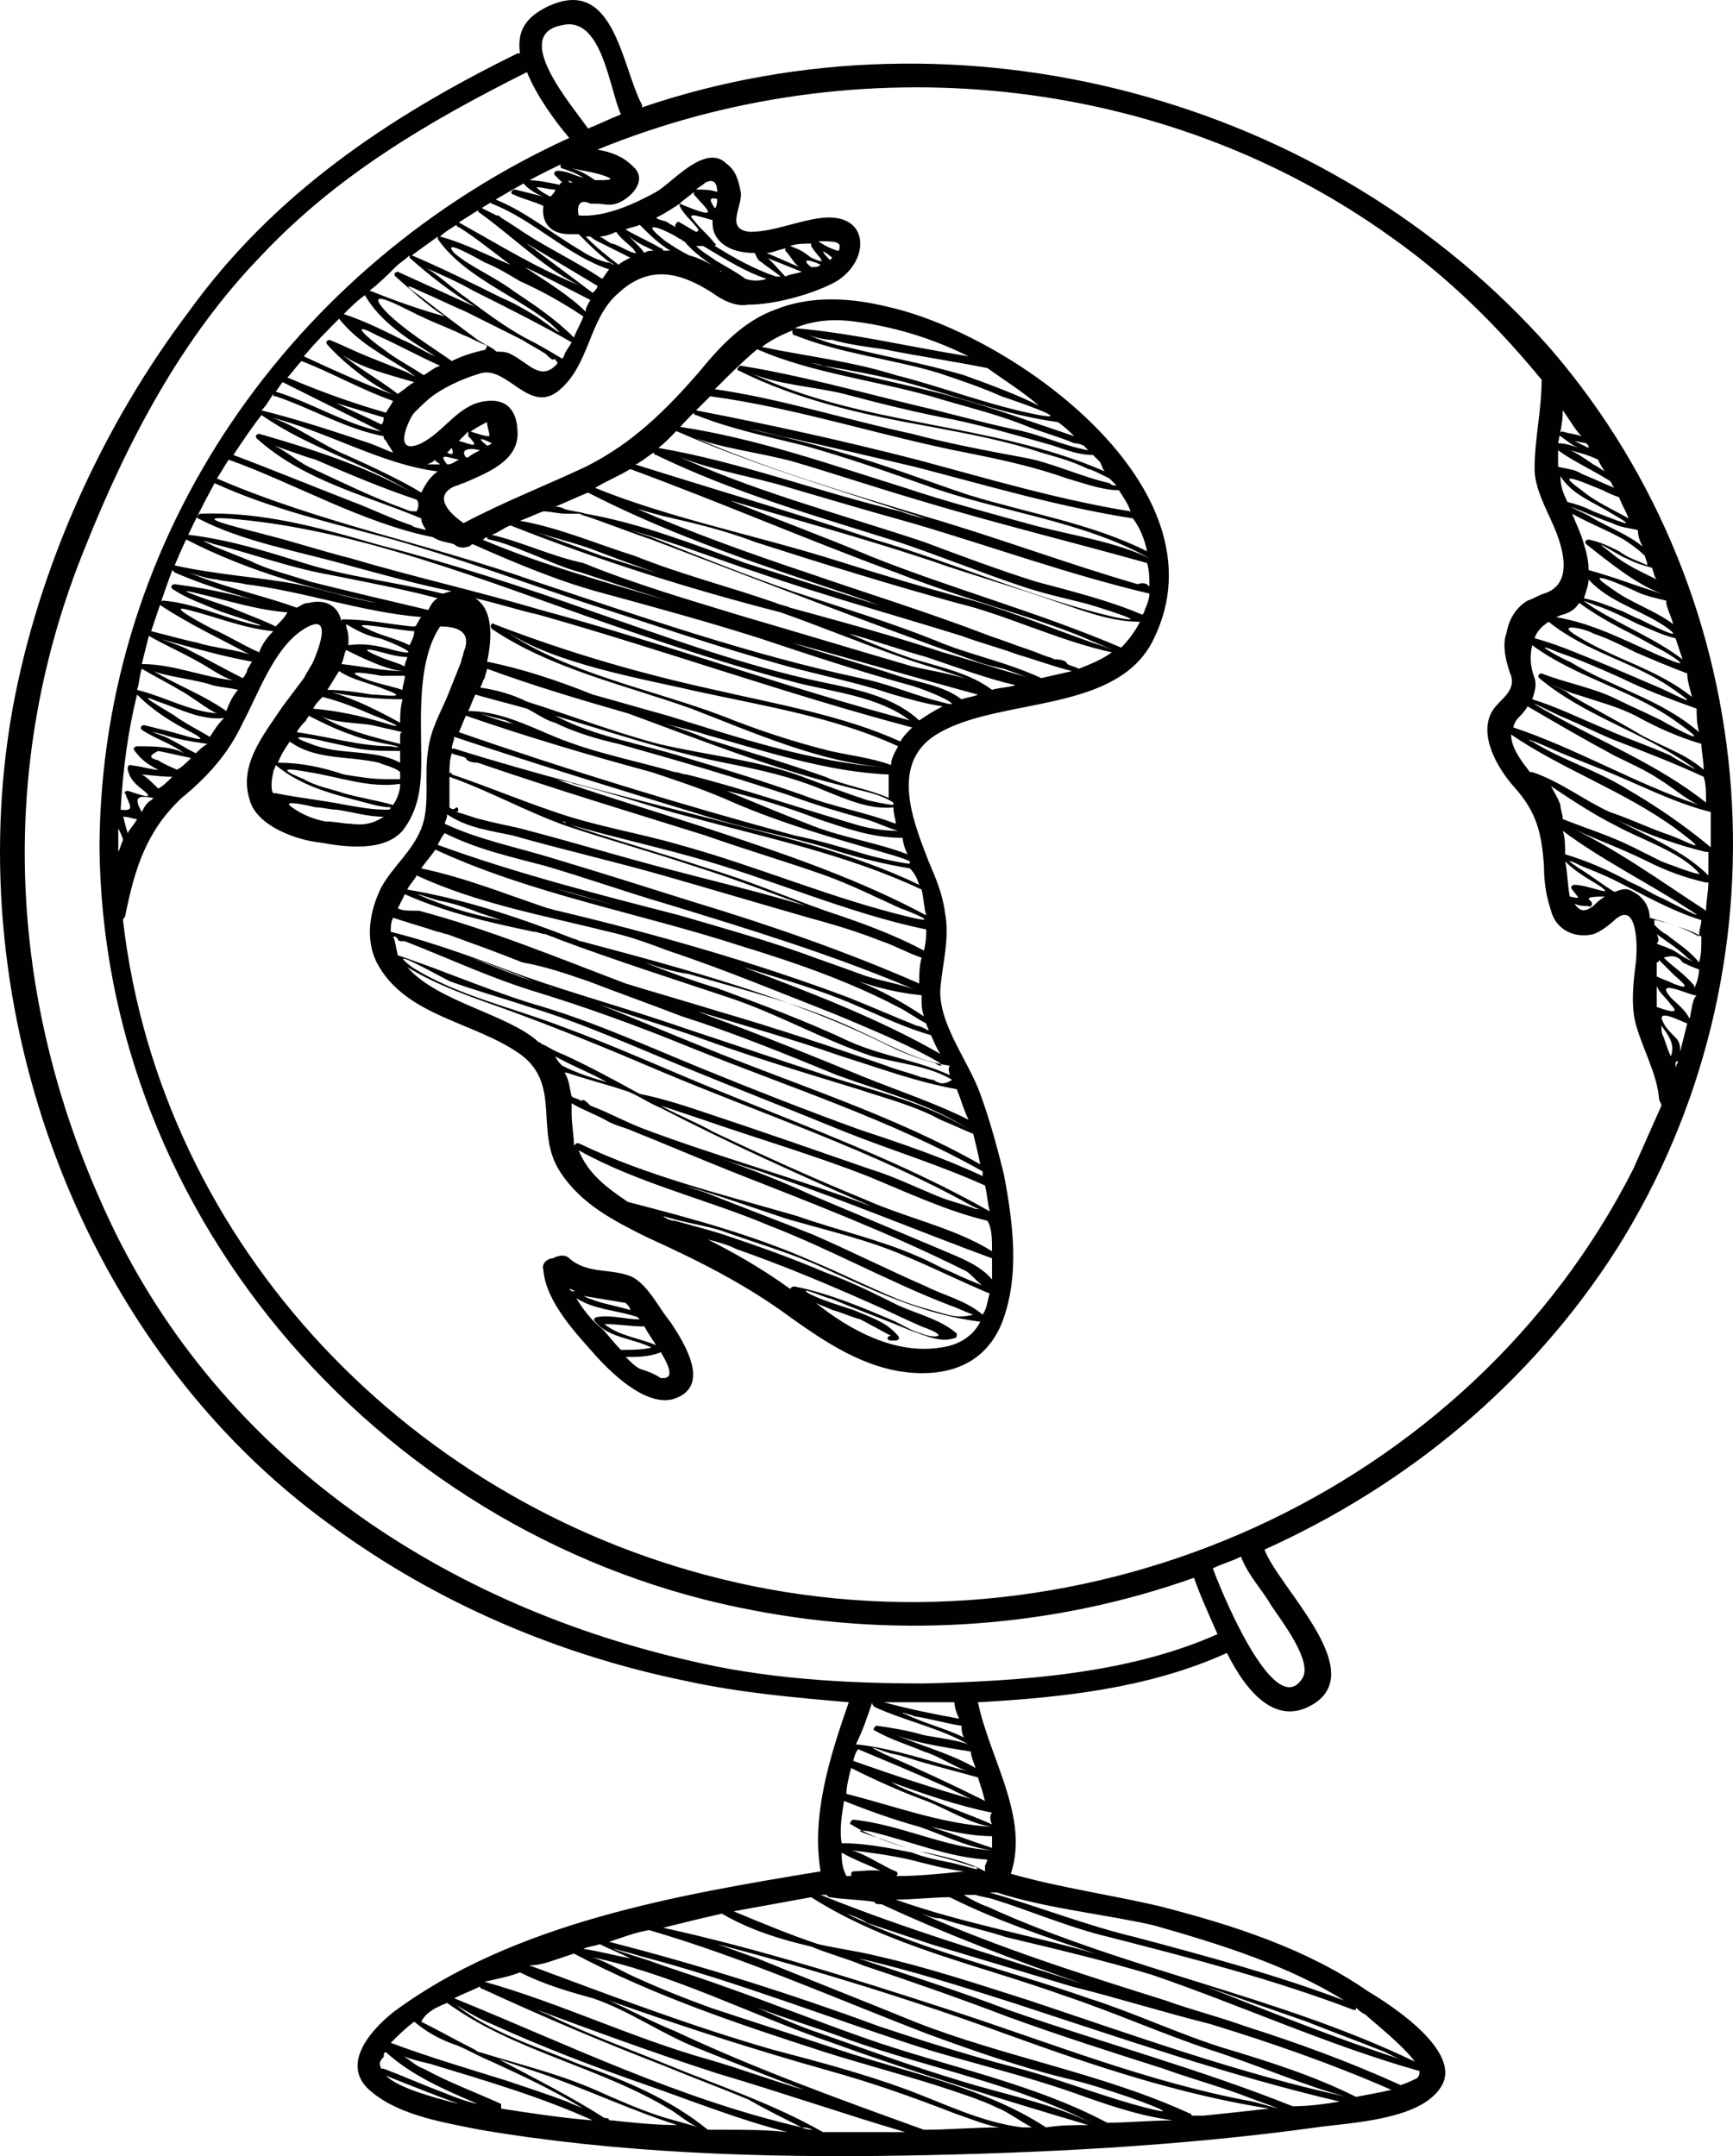 <?xml version="1.0" encoding="utf-8"?>
<!-- Generator: Adobe Illustrator 16.0.0, SVG Export Plug-In . SVG Version: 6.00 Build 0)  -->
<!DOCTYPE svg PUBLIC "-//W3C//DTD SVG 1.1//EN" "http://www.w3.org/Graphics/SVG/1.1/DTD/svg11.dtd">
<svg version="1.1" id="Layer_1" xmlns="http://www.w3.org/2000/svg" xmlns:xlink="http://www.w3.org/1999/xlink" x="0px" y="0px"
	 width="179.363px" height="223.142px" viewBox="0 0 179.363 223.142" enable-background="new 0 0 179.363 223.142"
	 xml:space="preserve">
<g>
	<path fill="#010101" d="M69.369,136.789c-1.216-1.46-2.187-3.647-3.89-4.62c-2.187-0.971-4.617-0.242-6.563-1.944
		c-0.486-0.486-1.216-0.241-1.702,0c-0.484,0-1.215,0.486-0.972,1.217c0.242,3.159,3.161,6.32,5.104,8.507
		c1.701,1.945,5.348,5.592,8.265,4.862C73.746,143.595,70.828,138.977,69.369,136.789z M59.646,134.357
		c1.945,1.215,4.133,1.215,6.321,1.945l0.242,0.243c-1.457,0-2.916-0.487-4.375-0.243c-0.243,0-0.486,0.243-0.243,0.486
		c1.458,1.7,3.889,1.7,5.835,2.674c-0.974,0.242-2.189,0.242-3.161,0.242c-0.729-0.729-1.459-1.7-1.945-2.187
		C61.348,136.789,60.375,135.572,59.646,134.357z M58.917,133.385c0.243,0,0.487,0.244,0.729,0.244c-0.241,0-0.241,0-0.485,0l0,0
		C58.917,133.385,58.917,133.385,58.917,133.385z M65.236,135.572c-1.701-0.484-3.402-0.728-4.861-1.457
		c1.459,0.242,2.918,0.485,4.377,0.729C64.994,135.088,65.236,135.329,65.236,135.572z M67.911,139.22
		c-1.702-0.73-3.89-0.973-5.349-2.188c1.459,0,2.674,0.243,4.133,0.243C66.938,137.762,67.426,138.489,67.911,139.22z
		 M68.641,142.623h-0.243c-0.729-0.486-1.459-0.729-2.188-0.972c-0.486-0.244-0.973-0.73-1.457-1.216c1.215,0,2.431,0,3.646-0.487
		l0,0C69.126,141.163,69.856,142.623,68.641,142.623z"/>
	<path fill="#010101" d="M1.304,73.341c-5.591,31.117,7.051,65.879,33.061,84.598c10.939,8.021,23.58,13.369,36.708,16.043
		c5.591,1.216,11.182,1.701,16.772,2.188c-1.945,5.591-3.89,11.668-2.916,17.502c-14.829,2.431-31.846,5.349-44.243,14.586
		c-2.432,1.943-5.591,5.591-2.188,8.265c2.916,2.431,7.536,3.159,11.183,3.89c14.342,2.431,29.171,2.917,43.756,2.674
		c14.1-0.243,28.685-0.972,42.783-2.917c3.404-0.487,10.697-0.729,12.884-4.133c2.432-3.646-5.104-8.509-7.534-9.967
		c-6.32-4.375-13.857-6.806-21.393-8.752c-5.104-1.215-10.453-1.943-15.558-3.401l0,0c1.943-5.835-2.188-11.912-3.404-17.746
		c8.752-0.487,17.746-1.46,25.768-5.104c2.188,4.375,5.349,7.778,9.237,5.104c5.105-3.646-3.889-11.912-5.348-15.802
		c14.586-6.563,27.471-17.016,36.465-31.115c18.231-28.928,15.558-67.094-6.808-93.104C137.435,9.896,99.271-0.071,66.452,11.111
		v-0.243C64.265,6.735,63.535-2.989,56.243,0.9c-2.188,1.216-2.674,2.674-2.432,4.62h-0.242
		c-13.37,6.563-25.282,14.585-34.032,26.738C10.541,44.172,3.978,58.757,1.304,73.341z M64.265,11.841
		c-1.216,0.485-2.187,0.971-3.402,1.458c-1.702-2.431-8.023-9.725-2.674-10.696C62.319,1.631,63.049,9.165,64.265,11.841z
		 M42.386,66.778c-1.457-0.729-2.916-0.972-4.374-1.702c-2.431-0.972,3.646,0.243,4.861,0.243
		C42.873,65.807,42.629,66.292,42.386,66.778z M41.413,78.934c-2.674-1.459-6.318-0.73-9.236-1.946
		c-3.402-1.215,0.73-0.484,1.458-0.243c1.216,0.243,2.188,0.486,3.403,0.73c1.459,0.243,2.917,0.243,4.375,0.243
		C41.413,78.203,41.413,78.69,41.413,78.934z M41.413,76.26c0,0.243,0,0.484,0,0.728c-2.916-0.728-5.832-1.458-8.265-2.917
		c1.216,0.73,3.89,0.73,5.349,0.974c0.973,0.243,2.188,0.485,3.161,0.729C41.413,75.772,41.413,76.017,41.413,76.26z M41.413,74.801
		c-2.187-1.215-4.617-2.431-7.049-3.161c2.188,0.487,4.862,0.73,7.294,0.73C41.413,73.341,41.413,74.07,41.413,74.801z
		 M37.038,69.939c-1.457-0.73,2.432,0,2.432,0c0.729,0,1.459,0,2.432,0c0,0.485-0.243,0.972-0.243,1.457
		C40.199,70.911,38.497,70.667,37.038,69.939z M35.338,68.724c0.243-0.486,0.243-0.973,0.484-1.458
		c1.459,0.728,4.377,2.187,6.079,2.187C39.712,69.452,37.524,68.966,35.338,68.724z M35.822,64.592L35.822,64.592
		c1.216,0.728,2.189,1.215,3.404,1.457c0.973,0.243,5.349,2.188,1.459,1.217c-1.702-0.487-3.161-0.73-4.62-0.487
		c0-0.243,0-0.486,0-0.729C36.065,65.319,35.822,65.076,35.822,64.592z M42.144,67.993c0,0.244-0.242,0.487-0.242,0.973
		c-0.488-0.242-1.216-0.485-1.946-0.729c0,0-3.159-1.215-1.458-0.972C39.712,67.509,40.929,67.993,42.144,67.993z M40.686,83.309
		c-1.702-0.486-3.404-0.729-5.104-1.216c-1.459-0.485-2.917-0.729-4.133-1.458c-1.215-0.486-3.404-1.458,0.485-0.729
		c3.161,0.486,6.32,1.702,9.479,1.215C41.413,81.851,41.171,82.579,40.686,83.309z M32.664,83.553c0.728,0,1.458,0.242,2.187,0.242
		c1.702,0.243,3.161,0.729,4.861,0.729c-0.729,0.484-1.7,0.973-3.403,0.729c-0.728,0-1.701-0.245-2.674-0.245
		c-1.215-0.242-2.43-0.728-3.401-1.456C28.774,82.579,32.664,83.553,32.664,83.553z M28.287,79.905c0-0.244,0.243-0.486,0.243-0.729
		l0,0c2.918,2.431,6.564,3.16,10.209,4.132c0,0,0.973,0.244,1.703,0.244c0,0,0,0.242-0.243,0.242c0,0,0,0-0.244,0
		c-1.458,0-2.674-0.242-4.133-0.486c-2.431-0.486-4.861-0.729-7.292-1.216h-0.243C28.044,81.851,28.044,80.878,28.287,79.905z
		 M28.774,78.934c0.242-0.73,0.729-1.459,1.216-2.189c2.674,1.946,6.075,1.459,9.236,2.189c0.485,0.243,1.702,0.485,2.187,0.972
		c0,0.243,0,0.486,0,0.729c-0.242,0-0.728,0-1.458,0c-1.458,0-2.917-0.243-4.374-0.486C33.392,79.419,31.205,78.934,28.774,78.934
		L28.774,78.934z M30.718,75.772c0.243-0.485,0.73-0.972,0.973-1.215c0-0.244,0.243-0.244,0.243-0.487
		c1.458,0.73,2.917,1.459,4.375,1.946c1.216,0.486,2.431,0.728,3.646,0.971c1.458,0.243,1.703,0.487,0.487,0.243
		C37.281,77.23,34.122,76.26,30.718,75.772z M32.42,73.341c0.244-0.485,0.487-0.728,0.972-1.214
		c1.946,0.486,3.646,1.214,5.348,1.943c0.73,0.243,4.134,1.702,0.973,0.73C37.281,74.07,35.095,73.586,32.42,73.341z M33.879,71.396
		c0.485-0.729,0.729-1.214,1.216-1.944c1.458,0.973,3.159,1.215,4.86,1.944c2.674,0.974-0.485,0.486-1.458,0.486
		C37.038,71.64,35.338,71.396,33.879,71.396z M31.934,62.402c-0.485,0-0.729,0.243-1.216,0.486c-3.402-1.216-6.806-1.944-9.966-3.16
		c-3.16-1.215,0.485,0.243,1.701,0.243c0.974,0.243,1.944,0.243,2.917,0.487c6.078,0.729,12.154,2.916,18.232,3.402
		c-0.243,0.243-0.243,0.487-0.486,0.73c0,0,0,0.241-0.243,0.241c0,0,0,0-0.244,0c-2.43-0.241-4.617-0.729-7.048-0.729
		c-0.243,0-0.243,0-0.243,0.244C35.095,62.889,33.879,61.918,31.934,62.402z M64.994,73.829c7.293,2.674,14.585,5.59,22.364,7.535
		c1.701,0.486,3.646,0.729,5.104,1.701v0.243c-0.486,0-2.674-0.486-2.674-0.486c-2.188-0.729-4.132-1.458-6.078-2.188
		c-4.86-1.944-10.452-2.432-15.558-3.647c-4.618-1.215-8.993-2.917-13.612-4.374c-1.458-0.73-3.16-1.217-4.861-1.459
		c0.243-0.243,0.243-0.729,0.486-0.972c0-0.243,0.241-0.73,0.241-0.974l0,0C55.027,70.911,59.889,72.37,64.994,73.829z
		 M68.641,74.801c1.459,0.486,2.917,0.729,4.375,1.216c6.078,1.701,12.642,3.889,18.961,4.132c0,0.729,0,1.459,0,2.431
		c-2.188-0.972-4.376-1.215-6.563-2.188c-4.134-1.458-8.267-2.674-12.155-3.889C71.558,75.772,70.1,75.287,68.641,74.801z
		 M92.22,79.177c-1.945-0.729-4.132-0.974-6.32-1.459c-3.889-0.974-7.536-2.188-11.183-3.647
		c-7.048-2.674-16.043-4.374-22.363-8.751c5.104,3.404,13.855,4.863,20.177,6.32c6.807,1.459,14.099,2.674,20.419,5.591
		C92.707,77.718,92.22,78.447,92.22,79.177z M92.707,85.254c-3.161-1.216-6.322-1.701-9.481-2.917
		c-4.132-1.459-8.021-2.676-12.153-3.89c-4.62-1.46-9.481-2.188-13.614-4.377c5.835,1.702,11.426,3.647,17.503,4.863
		c3.646,0.728,7.05,1.458,10.453,2.917c2.431,0.972,4.619,1.944,7.049,1.702C92.463,84.281,92.707,84.767,92.707,85.254z
		 M93.923,88.413c-3.161-1.215-6.564-1.701-9.725-2.916c-3.16-1.216-6.077-2.432-8.994-3.646c3.159,0.729,6.32,1.702,9.48,2.916
		c2.916,0.973,5.59,1.945,8.751,1.945C93.436,87.198,93.679,87.928,93.923,88.413z M95.137,91.573
		c-7.049-3.402-14.828-5.104-22.363-7.049c-8.509-2.188-17.259-4.376-25.768-7.05c0,0,0,0-0.243,0c0-0.487,0.243-0.73,0.243-1.215
		c8.751,2.917,17.503,5.591,26.253,8.265c3.889,1.215,8.021,1.944,12.155,3.16c2.917,0.973,5.834,1.701,8.752,2.188
		C94.651,90.358,94.894,90.845,95.137,91.573z M95.866,94.733c-6.807-3.646-13.855-6.076-21.149-8.508
		c-5.834-1.944-11.668-3.646-17.259-5.591c0.73,0.243,1.459,0.243,1.946,0.485c4.131,0.973,8.021,2.433,11.911,3.404
		c8.021,2.188,16.285,3.889,24.065,7.535C95.624,93.032,95.624,94.006,95.866,94.733z M53.083,86.469
		c5.105,1.459,10.452,2.674,15.558,4.133c5.105,1.458,9.966,2.917,15.07,4.375c2.674,0.729,5.107,1.46,7.537,2.431
		c1.459,0.487,2.675,1.216,4.133,1.703c-0.244,0.971-0.244,1.7-0.244,2.674c-7.778-3.404-15.558-6.078-23.579-8.509
		c-4.619-1.459-9.238-2.917-14.1-4.377c-3.889-1.214-7.778-1.943-11.425-3.645c0-0.245,0.243-0.487,0.243-0.973
		C48.464,85.739,50.895,85.983,53.083,86.469z M95.624,98.38c-3.161-1.7-6.564-2.917-10.21-4.131
		c-4.134-1.46-8.023-3.161-12.155-4.376c-4.375-1.46-8.75-2.675-13.127-4.134c-0.728-0.242-1.458-0.485-1.943-0.73
		c0.242,0,0.242,0,0.485,0.245c4.132,1.215,8.509,2.187,12.884,3.403c8.021,2.188,16.043,5.833,24.309,7.535
		C95.866,96.68,95.866,97.407,95.624,98.38z M95.624,105.187c-2.188-1.459-4.376-2.674-6.806-3.646
		c2.187,0.729,4.131,1.214,6.563,1.459c0,0.243,0,0.243,0,0.484C95.381,103.971,95.381,104.458,95.624,105.187z M97.325,109.075
		c-6.32-3.645-13.37-6.32-20.421-8.994c3.161,0.973,6.564,1.946,9.725,3.162c3.16,1.215,6.32,2.915,9.724,3.889
		C96.597,107.617,96.84,108.348,97.325,109.075C97.082,108.833,97.325,109.075,97.325,109.075z M98.297,111.265
		c-3.16-1.459-6.805-1.945-10.209-3.404c-4.619-2.187-9.237-3.89-13.856-5.591c-2.432-0.729-5.105-1.7-7.536-2.674
		c1.458,0.485,2.917,0.974,4.62,1.215c5.832,1.702,11.91,3.16,17.503,5.834c3.158,1.46,6.075,3.161,9.479,3.646
		C98.055,110.778,98.297,111.021,98.297,111.265z M100.242,115.883c-3.402-1.702-7.05-2.918-10.696-4.376
		c-5.348-2.188-10.695-4.375-16.044-6.32c-0.486-0.242-0.729-0.242-1.215-0.485c4.86,1.457,9.967,2.916,14.828,4.618
		c3.89,1.215,7.778,2.674,11.911,3.403C99.514,113.938,99.756,114.911,100.242,115.883z M60.862,101.541
		c3.159,1.214,6.563,2.43,9.723,3.646c5.348,1.702,10.695,3.889,16.044,6.078c4.619,1.7,9.48,2.916,13.613,5.59l0,0
		c-4.376-2.674-9.48-3.89-14.1-5.348c-5.104-1.701-10.21-3.402-15.314-5.105c-5.592-1.943-10.939-3.401-16.529-5.348
		c-4.619-1.7-8.995-3.402-13.856-4.617c0-0.487,0-0.974,0.243-1.46c1.458,0.486,3.159,0.973,4.618,1.46
		c0.243,0,0.729,0.243,0.973,0.243c2.673,0.972,5.347,1.943,7.778,2.916C56.73,100.081,58.674,100.811,60.862,101.541z
		 M55.757,101.784c0.486,0.243,0.974,0.243,1.458,0.485c-0.242,0-0.484-0.242-0.484-0.242c-2.676-0.73-5.35-1.946-8.023-2.917
		C50.895,99.839,53.326,100.811,55.757,101.784z M101.457,120.502c-8.994-5.105-19.203-8.266-28.684-12.154
		c-3.647-1.459-7.051-2.917-10.695-4.377c3.401,1.216,6.806,2.188,10.209,3.404c5.348,1.944,10.938,3.646,16.531,5.348
		c2.915,0.973,5.833,1.7,8.507,3.16c1.215,0.486,2.188,0.972,3.404,1.459C100.971,118.313,101.214,119.287,101.457,120.502z
		 M46.519,101.541c2.675,0.972,5.349,1.702,8.266,2.674c5.591,1.702,10.938,4.133,16.288,6.319
		c5.348,2.188,10.938,4.377,16.286,6.564c4.861,1.944,9.724,3.403,14.586,5.591c0.243,0.972,0.243,1.701,0.485,2.674
		c-8.994-5.104-18.961-8.751-28.44-12.641c-5.349-2.188-10.696-4.618-16.045-6.564c-5.105-1.943-10.695-3.158-15.315-6.077
		C39.47,97.651,45.547,101.054,46.519,101.541z M102.673,129.495c-3.89-2.43-8.75-3.401-13.127-5.348
		c-5.348-2.188-10.695-4.619-15.8-7.049c-1.703-0.973-3.646-1.702-5.349-2.676c1.459,0.488,2.918,0.974,4.376,1.46
		c5.59,1.944,11.425,3.646,17.016,5.834c4.134,1.703,8.266,3.646,12.398,4.619C102.673,127.065,102.673,128.28,102.673,129.495z
		 M99.999,128.524h-0.243C99.999,128.524,99.999,128.524,99.999,128.524z M101.457,129.253c-0.243,0-0.243-0.243-0.486-0.243
		C101.214,129.01,101.214,129.253,101.457,129.253z M102.673,130.225c0,0.73,0,1.459,0,2.189c-1.216-1.459-3.159-2.189-4.86-2.919
		c-4.62-1.944-9.238-3.889-13.857-5.834c-3.16-1.459-6.32-2.674-9.724-3.889c1.945,0.729,3.89,1.215,5.834,1.944
		C87.845,124.391,95.381,127.551,102.673,130.225z M102.43,133.872c-0.242,0.729-0.242,1.457-0.729,2.187
		c-1.702-1.458-3.889-1.943-5.835-2.917c-3.89-1.7-7.778-3.646-11.668-5.348c-3.646-1.458-7.535-2.917-11.183-4.374
		c-0.729-0.243-1.458-0.487-2.188-0.73c3.403,0.972,6.807,2.188,10.452,3.404c4.134,1.215,8.509,2.187,12.398,3.89
		C96.597,131.198,99.514,132.657,102.43,133.872z M68.641,125.85c2.188,0.729,4.618,0.972,6.563,1.701
		c3.402,1.217,6.807,2.188,9.966,3.647c5.349,2.431,10.454,4.86,16.287,5.591c-0.728,1.458-2.187,2.431-4.132,2.674
		c-4.618,0.729-9.237-1.701-12.884-4.618c0.487,0.243,1.216,0.484,1.701,0.728c0.973,0.243,1.945,0.73,2.917,0.974l3.16,1.701
		c-0.486,0-0.486,0.486,0,0.486c0.243,0,0.243,0,0.487,0c0.242,0,0.485-0.244,0.242-0.486c-1.216-1.458-2.916-1.944-4.618-2.675
		c-1.459-0.484-3.161-0.972-4.62-1.7c-1.457-0.974,2.432,0.729,2.188,0.485c2.919,1.215,5.593,2.188,8.51,3.404
		c1.457,0.485,2.916,1.215,4.374,0.728c0.243,0,0.243-0.242,0.243-0.484c-1.701-1.459-3.89-1.946-6.077-2.917
		c-2.431-1.216-4.861-2.431-7.535-3.404c-3.403-1.459-6.808-2.674-10.453-3.89c-1.459-0.485-3.403-0.973-5.104-1.458
		C69.369,126.336,68.884,126.094,68.641,125.85z M73.259,128.28c0.973,0.244,1.945,0.487,2.918,0.973
		c4.861,1.702,9.48,3.646,13.856,5.592c1.7,0.728,3.646,1.701,5.348,2.43c3.402,1.215,0.972,1.215,0,0.73
		c-0.972-0.243-1.702-0.73-2.674-1.216c-3.404-1.46-6.808-2.917-10.453-3.647c-0.243,0-0.243,0-0.486,0.243
		C79.094,131.441,76.177,129.738,73.259,128.28z M59.889,119.043c6.078,3.403,13.37,5.104,19.69,7.778
		c6.32,2.432,12.397,5.836,18.718,8.267c0.729,0.241,1.702,0.728,2.433,0.971c-0.974,0.244-1.703,0.244-2.675,0
		c-1.702-0.486-3.646-0.971-5.348-1.701c-2.918-1.216-5.835-2.674-8.752-3.89c-6.077-2.674-12.397-4.374-18.961-6.077
		C62.806,122.933,60.862,121.474,59.889,119.043z M59.16,115.153c0-0.485,0-0.73,0-0.973c1.215,0.73,2.674,1.216,3.889,1.945
		c0.486,0.243,1.216,0.486,1.945,0.729c3.646,1.458,7.049,2.918,10.695,4.376c8.021,3.16,16.287,6.32,24.066,10.211
		c0.73,0.242,1.701,1.7,2.188,1.7c-1.215-0.484-2.431-0.973-3.404-1.458c-1.215-0.485-2.431-1.216-3.646-1.7
		c-3.889-1.703-8.265-2.675-12.398-4.134c-7.534-2.188-15.557-4.133-22.606-7.537c-0.243,0-0.243,0-0.484,0.244
		C59.404,117.585,59.16,116.369,59.16,115.153z M58.431,111.021h0.243c2.188,0.728,4.132,1.215,6.32,1.943
		c1.215,0.487,2.188,1.216,3.403,1.703c7.05,3.645,14.586,7.049,21.877,10.209c-7.779-2.917-15.801-5.104-23.579-8.022
		c-1.943-0.729-3.646-1.701-5.591-2.432c-0.485-0.484-0.729-0.728-0.973-0.484c-0.243-0.243-0.728-0.243-0.972-0.486
		C58.917,112.479,58.917,111.749,58.431,111.021z M57.458,109.319c1.702,0.972,3.646,1.702,5.348,2.674
		c-1.701-0.486-3.16-0.972-4.617-1.702C57.944,110.049,57.701,109.806,57.458,109.319z M42.144,100.081
		c3.16,1.946,6.806,3.162,10.21,4.377c5.348,1.943,10.695,4.133,15.8,6.32c10.94,4.618,22.121,8.265,32.576,14.099
		c0.484,0.243,1.215,0.486,1.458,0.486c-0.243,0-0.486-0.243-1.217-0.243c-1.215-0.485-2.431-0.729-3.646-1.216
		c-2.432-0.972-4.862-2.188-7.292-2.917c-5.592-1.944-11.183-3.889-17.018-5.834c-2.188-0.73-4.375-1.458-6.807-1.944
		c-2.674-1.46-5.347-2.918-8.021-4.134c-0.73-0.242-1.458-0.728-1.945-0.971c-0.243,0-0.243-0.244-0.486-0.244
		C52.597,104.943,45.304,103.728,42.144,100.081z M40.686,96.921c0.243,0,0.243,0,0.485,0.244c0,0.242,0.242,0.242,0.73,0.242
		c4.375,1.703,8.506,3.646,13.126,5.105c5.592,1.702,10.939,3.646,16.288,5.835c10.209,4.132,20.904,7.535,30.386,12.883
		c0,0.243,0,0.243,0,0.486c-4.134-1.944-8.509-3.404-12.883-4.862c-5.35-1.943-10.94-4.132-16.288-6.32
		c-5.348-2.187-10.696-4.617-16.287-6.319c-5.105-1.46-9.967-3.646-15.072-5.349C40.929,97.895,40.929,97.407,40.686,96.921z
		 M41.171,94.006c0.242-0.487,0.487-0.974,0.73-1.459c4.375,1.943,8.75,2.916,13.369,3.89c0.486,0,0.729,0.243,1.215,0.243
		c0.487,0.241,0.729,0.241,1.216,0.485c5.834,2.188,11.911,4.132,17.746,6.078c5.104,1.7,9.723,4.374,14.827,6.076
		c2.675,0.729,5.835,0.972,8.266,2.43c-0.728,0.487-1.215,0.487-1.943,0c-0.487,0-0.73-0.242-1.216-0.242
		c-1.215-0.485-2.432-0.729-3.647-1.216c-5.591-1.943-11.425-3.89-17.26-5.59c-3.158-0.974-6.563-1.946-9.722-2.917
		c-7.051-2.674-14.101-5.592-21.393-7.535c-0.243,0-0.243,0-0.486,0C42.144,94.249,41.658,94.249,41.171,94.006z M44.332,93.032
		c-2.919-1.216,0.972,0.243,1.458,0.243c1.216,0.243,2.674,0.73,3.89,1.215c0.728,0.243,1.458,0.486,2.188,0.73
		C49.193,94.733,46.763,94.006,44.332,93.032z M42.144,92.06c0.242-0.486,0.729-0.972,0.973-1.458
		c6.32,2.917,13.127,4.132,19.933,5.835c2.188,0.484,4.134,1.215,6.077,1.943c5.835,1.945,11.669,4.375,17.259,6.564
		c2.918,1.214,5.835,2.431,8.752,3.889c0,0,1.46,0.729,2.188,1.216c0,0,0,0.242,0.242,0.242c-0.242,0-0.485,0-0.728-0.242
		c-1.703-0.486-3.161-0.974-4.62-1.701c-10.209-5.104-21.147-8.022-32.088-10.94c-0.243,0-0.486-0.242-0.728-0.242
		C53.812,94.977,47.978,93.032,42.144,92.06z M44.575,90.845c1.458,0.243,2.917,0.729,4.374,1.215
		C47.492,91.573,46.033,91.088,44.575,90.845z M43.603,89.873c0.486-0.73,0.973-1.216,1.457-1.945
		c9.968,4.619,21.149,6.563,31.604,9.967c5.591,1.701,11.182,3.646,16.286,6.32c0.974,0.486,1.944,1.216,2.917,1.702
		c0,0.241,0.243,0.484,0.243,0.728c-0.485-0.243-0.973-0.486-1.216-0.486c-2.431-0.972-4.619-1.943-7.049-2.915
		c-9.724-3.647-19.934-6.563-30.144-8.994c-0.243,0-0.729-0.243-0.971-0.243C52.354,92.547,48.221,90.845,43.603,89.873z
		 M54.784,91.088c0.73,0.244,1.459,0.485,2.188,0.729c2.916,0.73,5.833,1.702,8.75,2.433C62.078,93.275,58.431,92.303,54.784,91.088
		z M45.304,87.44c0.243-0.485,0.486-0.972,0.729-1.215c3.403,1.702,6.806,2.432,10.452,3.403c4.134,1.216,8.267,2.674,12.397,3.89
		c8.752,2.674,17.502,5.348,26.011,8.994c-1.701-0.729-3.889-0.972-5.834-1.702c-1.944-0.729-4.131-1.457-6.076-2.188
		c-4.133-1.458-8.51-2.674-12.641-3.89C61.834,92.547,53.326,90.358,45.304,87.44z M46.519,83.553c0-0.974,0-2.188,0-3.161l0,0
		c4.133,1.459,8.022,3.646,12.155,5.105c4.375,1.458,8.752,2.674,13.126,4.132c4.62,1.459,8.995,3.16,13.614,4.861
		c2.431,0.973,5.104,1.702,7.778,2.917c0.486,0.244,1.944,0.973,2.674,1.216l0,0c-0.242-0.243-0.729-0.486-1.943-0.972
		c-7.78-3.646-16.775-5.592-25.039-7.778c-4.619-1.216-9.479-2.675-14.1-3.89c-1.701-0.486-3.403-0.729-5.104-1.217
		c-0.243,0-1.459-0.485-2.431-0.729c0.243,0,0.243-0.485,0-0.485C47.006,83.795,46.763,83.795,46.519,83.553z M46.519,80.148
		c0-0.729,0-1.458,0.244-2.188l0,0c0.486,0.242,0.971,0.242,1.458,0.486c0,0.243,0.486,0.486,1.216,0.486
		c7.778,2.674,15.8,5.104,23.579,7.535c4.132,1.459,8.265,2.674,12.398,4.133c2.674,0.972,5.104,2.188,7.778,3.404
		c0.73,0.243,4.375,1.7,1.217,0.971c-8.267-1.944-16.046-5.348-24.066-7.536c-4.134-1.215-8.752-1.943-12.885-3.402
		c-3.646-1.216-7.051-2.674-10.695-3.89C46.763,79.905,46.519,79.905,46.519,80.148z M47.492,75.772
		c0.241-0.485,0.485-1.215,0.729-1.702c6.32,2.189,12.884,4.133,19.205,5.835c2.917,0.973,5.833,1.945,8.507,3.16
		c5.105,2.188,10.21,3.646,15.315,5.105c1.701,0.486,2.431,0.728,2.918,0.972c0,0,0,0,0,0.243c-0.487,0-2.918-0.487-4.62-0.973
		c-2.431-0.729-4.861-1.458-7.292-1.944C70.585,83.309,58.674,79.661,47.492,75.772z M49.68,73.829
		c0.728,0.241,1.701,0.484,2.674,0.729c0.485,0.243,0.973,0.486,1.458,0.486C52.354,74.801,50.895,74.313,49.68,73.829z
		 M48.464,73.586c0.243-0.487,0.485-1.216,0.729-1.703c1.701,0.487,3.646,0.973,5.348,1.458c0.974,0.488,1.944,1.217,2.917,1.46
		c1.946,0.972,4.376,1.702,6.563,2.187c6.078,1.703,11.911,3.404,17.746,5.35c2.674,0.972,5.104,1.701,7.778,2.43
		c0.973,0.242,2.431,0.973,3.403,1.217l0,0c-1.457,0-3.16-0.244-4.618-0.729c-5.836-1.701-11.427-3.646-17.259-5.105
		c-0.487,0-0.729-0.243-1.216-0.243c-4.134-1.215-8.266-1.944-12.398-3.646C54.541,75.044,51.623,73.586,48.464,73.586z
		 M49.193,61.918c2.188,0.484,4.376,1.215,6.563,1.7c12.884,3.647,25.768,8.265,38.652,11.669c-0.486,0.485-0.974,0.973-1.217,1.457
		c-5.834-2.674-12.884-3.889-19.203-5.348c-7.78-1.7-15.315-3.888-22.852-6.805c-0.243-0.243-0.486,0.241-0.243,0.484
		c6.078,4.133,13.857,5.835,20.663,8.265c6.32,2.432,13.371,5.593,20.176,6.078c-7.535-0.485-15.557-3.159-22.607-5.349
		c-2.674-0.729-5.104-1.457-7.778-2.188c-3.646-1.458-7.293-2.674-10.94-3.402l0,0C50.895,66.292,51.138,63.133,49.193,61.918z
		 M36.309,57.784c-2.917-0.729-5.834-1.701-8.75-2.43c-0.729-0.244-8.266-1.946-4.132-1.703c13.369,0.973,26.98,6.563,39.622,10.94
		c6.32,2.187,12.884,4.374,19.446,6.075c3.89,0.973,8.51,1.46,11.671,3.891C81.28,71.154,68.641,66.535,56,63.133
		C49.437,61.188,42.873,59.729,36.309,57.784z M32.177,60.215c-2.187-0.728-4.376-1.216-6.32-2.187
		c-1.216-0.487-2.43-0.974-3.646-1.459c-1.459-0.729-1.459-0.729,0-0.244c3.89,0.973,7.779,2.432,11.911,3.162
		c3.646,0.728,7.536,1.457,11.182,2.431c-0.486,0.241-0.729,0.728-0.972,1.215C40.199,62.159,36.065,61.188,32.177,60.215z
		 M28.53,64.833c-1.459-0.729-2.917-1.215-4.618-1.944c-0.729-0.243-7.293-2.43-3.403-1.458c3.16,0.729,6.077,1.702,9.237,1.944
		C29.503,63.861,29.017,64.349,28.53,64.833z M26.829,67.509c-1.702-0.73-3.16-1.702-4.862-2.433
		c-0.486-0.243-5.104-2.674-2.43-1.943c2.916,0.729,5.833,1.943,8.75,2.187C27.559,66.049,27.071,66.778,26.829,67.509z
		 M25.127,70.183c-1.944-0.974-3.646-1.945-5.59-2.917c-0.73-0.487-4.862-1.703-1.459-0.73c2.674,0.73,5.349,1.458,8.022,1.945
		c-0.244,0.243-0.244,0.485-0.487,0.729C25.613,69.452,25.37,69.939,25.127,70.183z M23.427,73.586
		c-2.434-1.703-5.107-2.675-7.537-4.134c0.973,0.487,4.862,0.973,6.077,1.459c0.973,0.243,1.702,0.243,2.674,0.485
		C24.155,71.883,23.669,72.855,23.427,73.586z M21.724,76.26c-1.215-0.73-2.674-1.459-3.646-2.189
		c-0.729-0.484-4.619-2.674-1.702-1.457c2.188,0.728,4.376,1.944,6.807,1.7C22.453,75.044,22.211,75.529,21.724,76.26z
		 M20.266,77.961c-0.973-0.486-1.702-0.974-2.674-1.458c-0.243-0.243-3.403-1.216-0.729-0.486c1.457,0.486,2.917,0.728,4.618,0.971
		l0,0C20.993,77.23,20.509,77.718,20.266,77.961L20.266,77.961z M16.376,78.69c-0.973-0.243-0.973-0.487,0-0.973
		c1.216,0.243,2.188,0.485,3.403,0.729c-0.486,0.486-0.973,0.972-1.46,1.214C17.835,79.419,17.104,79.177,16.376,78.69z
		 M17.835,80.392c-0.486,0.486-0.973,0.973-1.459,1.216c-0.486-0.487-1.215-1.216-1.701-1.459
		C14.918,80.148,16.619,80.392,17.835,80.392z M14.675,84.038c-0.973-1.701-0.244-1.701,1.215-1.459l-0.244,0.243
		C15.161,83.065,14.918,83.553,14.675,84.038z M14.188,84.767c-0.243,0.487-0.729,0.973-0.974,1.459
		c-0.243-0.729-0.485-1.944-0.485-1.701C13.459,84.524,13.702,84.767,14.188,84.767z M12.729,86.955
		c-0.242,0.485-0.242,0.729-0.485,1.216c0-0.243,0-0.73,0-0.973c0-0.486,0-0.973,0-1.459C12.487,86.226,12.729,86.712,12.729,86.955
		z M12.487,83.795c0.242-4.134,0.728-8.022,1.701-11.912l0,0c1.701,1.703,3.646,2.918,5.591,3.89c2.674,1.458-0.973,0.244-1.944,0
		c-0.973-0.243-1.945-0.485-2.917-0.729c-0.243,0-0.487,0.243-0.243,0.485c1.458,0.974,3.16,1.458,4.375,2.432
		c-1.215-0.73-3.404-0.73-4.861-0.73c-0.243,0-0.486,0.244-0.243,0.487c0.729,0.973,1.458,1.459,2.431,1.943h-0.243
		c-1.458-0.242-0.972-0.242-2.674-0.484c-0.244,0-0.244,0.242-0.244,0.484c0.244,0.974,0.73,1.459,1.703,2.189
		c1.458,1.215-1.459,0-1.703,0c-0.243,0-0.485,0.242-0.243,0.242C13.215,83.065,14.188,84.038,12.487,83.795z M14.188,71.396
		c0.242-0.729,0.242-1.457,0.486-2.188l0,0c1.215,0.73,2.674,1.458,3.889,2.188c0.974,0.486,3.16,2.189,3.89,2.433
		C19.537,73.586,17.104,72.127,14.188,71.396L14.188,71.396z M14.675,68.724c0.243-0.973,0.486-1.945,0.729-2.917
		c1.701,0.972,3.403,1.702,5.105,2.674c0.972,0.485,2.918,1.944,3.889,1.944C21.237,70.183,18.078,68.724,14.675,68.724
		L14.675,68.724z M15.646,65.319c0.73-2.187,1.459-4.375,2.189-6.32c0,0,0,0,0.243,0.244c3.889,1.701,7.778,2.675,11.668,3.89
		c-3.646-1.215-7.779-2.188-11.668-2.674c-0.243,0-0.486,0.242-0.243,0.485c1.458,0.974,2.917,1.458,4.618,2.188
		c0.486,0.242,6.807,2.187,3.647,1.459c-3.161-0.73-6.078-2.189-9.238-2.433c-0.243,0-0.486,0.486-0.243,0.486
		c2.918,1.946,6.077,3.403,9.237,5.105c-1.216-0.485-3.89-0.729-5.348-1.216C19.293,66.292,17.592,65.807,15.646,65.319z
		 M18.078,58.514c1.215-2.917,2.674-5.835,4.133-8.51c5.833,2.675,12.153,4.135,18.475,5.836c6.807,1.944,13.369,4.375,19.934,6.563
		c6.807,2.189,13.854,4.62,20.905,6.563c3.646,0.974,7.294,1.701,10.938,2.917c1.703,0.487,3.403,0.973,5.104,1.216
		c-0.971,0.487-1.701,0.972-2.431,1.459c-3.16-2.918-7.778-3.403-11.911-4.375c-7.293-1.702-14.585-4.376-21.635-6.808
		c-7.536-2.674-15.072-5.104-22.607-7.05c-5.835-1.701-11.912-3.402-18.231-3.16c-0.243,0-0.486,0.486-0.243,0.486
		c4.618,2.432,10.452,3.403,15.557,4.862c3.646,0.974,7.051,1.945,10.697,2.674c-0.244,0-0.729,0.243-0.973,0.243
		c-4.861-1.216-9.725-1.702-14.342-3.16c-3.89-1.216-7.779-2.431-11.911-2.916c-0.244,0-0.487,0.485-0.244,0.485
		c6.563,3.403,13.855,5.348,20.906,6.806c-0.729-0.243-1.46-0.243-2.431-0.486c-2.431-0.486-4.62-1.215-7.051-1.7
		C26.829,59.729,22.453,59.487,18.078,58.514C18.319,58.514,18.078,58.514,18.078,58.514z M115.557,50.247
		c-0.243,0-0.485,0-0.729-0.243c-3.161-0.728-6.077-2.187-8.994-2.674c-3.89-0.728-7.779-1.457-11.425-2.431
		c-6.809-1.457-13.614-3.645-20.42-4.617c1.458-1.459,2.915-2.917,4.374-4.134c5.592,2.431,11.911,3.16,17.989,4.862
		c3.161,0.973,6.32,1.702,9.481,2.918c1.701,0.729,3.646,1.215,5.348,1.944c0,0,0.485,0,0.973,0.243
		c0.243,0.242,0.243,0.242,0.485,0.486c-2.674-0.486-5.104-1.703-7.778-2.188c-3.404-0.73-6.807-1.702-9.968-2.432
		c-6.075-1.458-12.153-3.16-18.23-4.132c-0.243,0-0.486,0.485-0.243,0.485c6.32,3.16,13.126,4.619,19.933,5.835
		c3.89,0.728,7.778,1.458,11.425,2.674c1.702,0.484,3.404,0.972,4.862,1.701c0.243,0,1.216,0.486,2.188,0.973
		C115.071,49.763,115.313,50.004,115.557,50.247z M78.851,35.905c0.971-0.728,1.944-1.215,3.16-1.701c0,0.243,0,0.486,0.242,0.486
		c4.862,1.944,9.967,2.431,14.829,3.889c2.188,0.729,4.375,1.46,6.563,2.432c0,0,8.022,2.674,3.891,1.945
		c-5.105-0.973-9.968-2.917-14.828-4.133C88.088,37.365,83.469,36.878,78.851,35.905z M82.254,33.962
		c1.701-0.73,3.646-0.974,5.834-0.73c4.132,0.487,8.265,1.703,12.154,3.646C94.166,35.905,88.088,34.447,82.254,33.962
		L82.254,33.962z M107.535,41.983c-2.432-1.215-5.105-2.188-7.779-3.16c-4.132-1.215-8.264-1.945-12.155-2.918
		c-1.458-0.243-2.672-0.728-3.89-1.215c0.73,0.244,1.703,0.487,2.432,0.487c1.702,0.484,3.646,0.728,5.35,0.971
		c3.645,0.729,7.048,1.217,10.695,1.944C103.888,39.309,105.834,40.525,107.535,41.983z M111.182,45.144
		c-4.377-1.459-8.994-3.16-13.614-4.375c-4.86-1.217-9.723-2.189-14.342-3.403c0.729,0.243,1.459,0.243,1.944,0.486
		c2.918,0.485,5.592,0.972,8.509,1.7c5.348,1.459,10.452,3.404,15.801,4.133C110.209,44.172,110.694,44.657,111.182,45.144z
		 M114.341,48.789c-11.668-5.104-25.038-4.617-36.706-10.21c2.674,1.216,6.807,1.46,9.724,2.189
		c3.646,0.972,7.535,1.944,11.425,2.674c3.404,0.729,6.808,1.701,10.211,2.674c1.457,0.486,2.673,0.973,4.131,0.973
		c0.244,0.241,0.487,0.484,0.73,0.729C114.099,48.304,114.099,48.547,114.341,48.789z M117.015,52.923
		c-7.535-1.216-14.827-3.403-22.121-5.35c-7.535-1.943-15.314-3.645-22.851-5.104l0,0c0.487-0.485,0.973-0.972,1.459-1.458
		c8.993,1.215,17.746,4.133,26.497,5.835c3.646,0.728,7.05,1.458,10.452,2.674c1.703,0.484,3.647,1.215,5.348,1.215
		C116.286,51.463,116.772,52.193,117.015,52.923z M61.348,30.314c-1.943-1.458-3.89-2.916-5.833-4.376
		c-0.244-0.241-0.73-0.485-0.974-0.729c2.432,1.459,4.863,2.917,7.293,4.377l0,0C61.834,29.829,61.591,30.073,61.348,30.314
		L61.348,30.314z M61.104,31.045c-0.242,0.485-0.485,0.729-0.485,1.214c-1.702-1.701-4.134-3.159-6.32-4.618
		C56.485,28.614,58.674,29.829,61.104,31.045L61.104,31.045z M60.375,32.747c-0.243,0.729-0.729,1.457-0.971,2.188
		c-1.946-1.946-4.134-3.404-6.321-4.861c-1.945-1.461-4.376-2.433-6.077-3.891c-1.459-1.702,2.674,0.729,3.16,0.973
		c1.215,0.485,2.431,1.215,3.646,1.944C56,30.073,58.188,31.288,60.375,32.747z M59.16,35.421c-0.243,0.484-0.486,0.728-0.729,1.214
		c0,0.243-0.242,0.486-0.242,0.486c-1.216-0.729-2.432-1.459-3.89-2.187c-2.188-1.216-4.133-2.676-6.078-4.134
		c-1.458-0.972-3.161-2.674-4.376-3.16c1.702,0.729,3.404,1.459,5.104,2.433C52.354,31.773,55.757,33.476,59.16,35.421L59.16,35.421
		z M57.701,37.608c-1.701,1.943-2.917,0-4.862-0.974c-0.485-0.242-0.972-0.242-1.458-0.242c-0.486-0.487-1.215-0.73-1.944-1.215
		c-0.973-0.73-1.944-1.459-2.918-2.189c-0.972-0.729-2.187-1.7-3.159-2.431c-1.458-0.971-1.458-1.215,0-0.484
		c1.7,0.728,3.159,1.457,4.861,2.186c1.945,0.973,3.89,1.945,5.834,2.919c0.729,0.484,1.702,0.971,2.431,1.457
		c0.487,0.486,0.729,0.73,0.973,0.486C57.458,37.365,57.701,37.365,57.701,37.608z M50.407,36.148
		c-0.971,0.244-2.187,0.486-3.645,1.217c-2.431-1.703-4.861-3.161-6.808-5.106c-2.917-3.159,2.918,0.245,3.647,0.488
		c1.457,0.729,2.916,1.215,4.375,1.943c0.729,0.244,1.459,0.73,2.188,0.972c0,0,0.241,0,0.241,0.243
		C50.166,36.148,50.166,36.148,50.407,36.148z M45.547,37.852c-0.729,0.241-1.215,0.728-1.702,0.972
		c-1.459-0.972-2.916-1.702-4.133-2.675c-1.458-0.971-3.89-3.16-0.729-1.458C41.171,35.662,43.359,36.878,45.547,37.852z
		 M41.171,40.769c-2.188-1.702-4.618-2.917-6.32-4.62c1.458,1.703,5.592,2.675,8.022,3.403
		C42.386,39.795,41.901,40.282,41.171,40.769z M34.851,41.74c1.702,0.485,3.161,0.973,4.861,1.459c0,0.243,0,0.485-0.242,0.729
		C38.012,43.199,36.309,42.469,34.851,41.74z M45.547,48.061c-0.487,0-0.972,0-1.458,0c0.243,0,0.729-0.243,0.971-0.487
		C45.06,47.817,45.304,47.817,45.547,48.061z M46.276,46.846c0.242-0.243,0.242-0.243,0.486-0.487
		C47.006,47.089,46.763,47.089,46.276,46.846z M48.464,45.144c1.459,1.459,0,0.729-0.972,0.486c0.241-0.243,0.729-0.73,0.972-0.973
		C48.464,44.899,48.464,45.144,48.464,45.144z M48.707,44.657L48.707,44.657c0.729-0.485,1.216-0.729,1.7-0.973
		c0,0.487,0.244,0.973,0.244,1.459C50.166,45.144,49.437,44.899,48.707,44.657L48.707,44.657z M50.895,45.873
		c0,0-0.243,0.243-0.487,0.243l0,0C49.193,45.144,49.923,45.387,50.895,45.873L50.895,45.873z M49.68,46.603
		c-0.486,0.243-0.973,0.486-1.216,0.728h-0.243l0,0C47.492,46.358,48.949,46.358,49.68,46.603z M47.492,47.573
		c-0.486,0.244-0.729,0.487-1.216,0.487C45.304,46.846,46.276,47.33,47.492,47.573z M45.304,48.789
		c-0.729,0.487-1.215,1.215-1.701,2.188c-2.432-1.458-5.105-2.674-7.78-3.889c-2.431-0.973-5.348-3.16-7.778-3.89
		C33.879,44.657,39.47,48.061,45.304,48.789z M43.116,52.923L43.116,52.923c-0.487,0-0.73,0-1.215-0.244
		c-3.404-1.216-6.807-2.916-9.968-4.375c-1.459-0.73-2.917-2.188-4.375-2.431c1.701,0.485,3.402,1.216,5.105,1.7
		c3.401,1.46,6.806,2.918,10.452,4.134C43.359,51.95,43.359,52.437,43.116,52.923z M50.651,55.84
		c1.216,0.243,2.432,0.729,3.647,1.215c1.944,0.729,3.89,1.702,5.833,2.188c2.917,0.972,5.835,1.944,8.994,2.916
		c-6.563-1.944-12.883-3.646-19.203-6.319c0.243,0,0.243-0.243,0.484-0.243C50.407,55.84,50.651,55.84,50.651,55.84z M50.895,55.354
		c0.729-0.244,1.216-0.73,1.944-0.974l0,0c9.239,3.647,18.477,6.563,27.956,8.994c4.134,1.458,8.265,3.16,12.397,4.618
		c2.674,0.973,5.834,1.703,8.265,2.918c-1.458-0.972-5.104-1.459-7.048-1.945c-5.835-1.7-11.426-3.403-17.262-5.104
		c-5.59-1.702-11.425-3.402-16.772-5.591C56.973,57.541,54.055,56.083,50.895,55.354z M62.319,57.541
		c-2.674-0.972-5.347-1.944-8.021-2.917c2.432,0.973,5.105,1.459,7.535,2.431c3.16,1.216,6.563,2.433,9.724,3.404
		C68.641,59.487,65.479,58.514,62.319,57.541z M53.812,53.895c0.729-0.243,1.703-0.729,2.432-0.972c0.729,0,1.458,0.242,2.431,0.242
		c0.243,0,0.243,0,0.486,0c0.244,0,0.485,0,0.729,0s0.486,0.243,0.73,0.243c2.187,0.73,4.617,1.702,6.807,2.432
		c10.938,4.132,22.12,8.509,33.061,12.397c1.215,0.486,2.187,0.729,3.401,0.972c0,0,3.404,1.216,1.946,0.73
		c-2.674-0.73-5.592-1.702-8.267-2.431c-5.104-1.702-10.452-3.16-15.8-4.62c-0.487-0.243-0.973-0.243-1.459-0.486
		c-4.861-1.701-9.724-2.915-14.586-4.861C61.834,56.325,57.944,54.624,53.812,53.895z M57.458,52.437
		c1.216-0.486,2.188-0.974,3.404-1.459c7.535,3.89,15.801,6.807,23.822,9.481c2.188,0.729,4.375,1.459,6.32,2.187
		c-4.62-1.458-9.237-2.917-13.857-4.375c-5.348-1.945-10.938-4.132-16.528-5.105c-0.73-0.242-1.459-0.242-2.188-0.486
		C57.944,52.437,57.701,52.437,57.458,52.437z M61.591,50.491c1.215-0.729,2.431-1.215,3.646-1.944
		c9.237,3.403,18.232,7.293,27.471,10.696c4.375,1.701,8.994,3.159,13.611,4.618c2.189,0.73,4.376,1.458,6.564,2.431
		c4.619,1.945,1.945,0.73,0.242,0.243c-4.131-1.459-8.264-3.16-12.396-4.376c-4.62-1.215-9.481-2.672-14.101-4.131
		C78.121,55.354,69.369,53.651,61.591,50.491z M65.723,48.061c0.244,0,0.486-0.243,0.486-0.243c0.486-0.244,0.974-0.729,1.46-0.972
		c0,0,0,0.243,0.242,0.243c8.021,3.889,16.53,6.319,25.038,8.994c4.376,1.458,8.508,3.16,12.885,4.618
		c2.187,0.729,4.375,1.217,6.32,1.701c0.971,0.243,8.021,2.431,3.159,1.459c-8.265-1.943-16.53-5.591-24.795-8.021
		C82.495,53.165,74.231,50.734,65.723,48.061z M68.153,46.358c1.216-0.972,2.432-2.43,3.646-3.646c0,0,0,0.243,0.243,0.243
		c3.646,1.459,7.294,2.188,11.183,3.16c4.375,1.214,8.508,2.673,12.641,4.131c7.294,2.676,16.288,3.647,23.094,7.537l0,0
		c-3.403-1.701-8.266-2.43-11.911-3.403c-4.376-1.216-8.994-2.431-13.37-3.89c-7.779-2.431-15.315-5.104-23.336-6.319
		c-0.243,0-0.486,0.485-0.243,0.485c7.778,3.403,16.043,5.834,24.066,8.508c0.971,0.243,1.943,0.729,2.916,0.974
		c-1.216-0.487-2.673-0.73-3.89-1.216C84.929,50.978,76.663,47.817,68.153,46.358L68.153,46.358z M118.96,60.701L118.96,60.701
		c-0.243-0.242-0.487-0.486-1.215-0.242c-7.536-2.188-14.585-4.862-22.121-7.051c-8.023-2.431-16.287-4.861-24.066-8.265
		c2.674,1.215,7.293,1.702,10.696,2.674c4.131,1.216,8.508,2.674,12.64,3.89c8.022,2.432,16.045,4.376,23.823,6.563
		C118.96,58.999,118.96,59.972,118.96,60.701z M118.717,57.055c-5.834-2.916-12.155-3.89-18.475-5.834
		c-4.376-1.458-8.75-3.16-13.127-4.375c-3.16-0.973-6.32-1.702-9.48-2.431c1.459,0.242,2.917,0.729,4.376,0.972
		c4.374,0.972,8.508,1.943,12.641,2.917c7.536,1.943,14.828,4.133,22.607,5.348C117.988,54.624,118.473,55.84,118.717,57.055z
		 M118.96,61.431c0,0.487-0.243,1.215-0.487,1.702c0,0.242-0.241,0.485-0.241,0.485c-3.403-1.459-7.293-2.431-10.939-3.403
		c-3.889-1.216-7.778-2.674-11.668-4.132c-8.752-2.918-17.989-5.349-26.255-9.237c3.404,1.701,8.509,2.431,12.398,3.646
		c4.132,1.216,8.266,2.432,12.642,3.647C102.673,56.569,110.694,59.487,118.96,61.431z M117.988,64.349
		c-0.486,0.971-1.216,1.943-1.945,2.674c-8.508-3.647-17.503-6.078-26.01-9.481c-4.619-1.944-9.238-3.646-14.101-5.591
		c-0.485-0.243-0.972-0.487-1.459-0.487c7.294,2.188,14.586,4.134,21.879,6.565c4.134,1.459,8.509,2.673,12.642,4.131
		C111.909,63.133,114.828,64.349,117.988,64.349z M115.071,67.509c-0.973,0.729-2.188,1.215-3.404,1.7
		c-0.485-0.243-0.729-0.243-1.216-0.485c0-0.243-0.485-0.486-1.216-0.486c-0.241,0-0.484-0.244-0.728-0.244
		c-0.73-0.242-1.216-0.484-1.946-0.728c-1.458-0.487-2.674-0.974-4.132-1.459c-6.32-2.432-12.641-4.376-18.961-6.563
		c-5.834-1.945-11.911-4.133-17.502-6.564c0.972,0.244,1.702,0.486,2.674,0.729c3.159,0.73,6.32,1.459,9.48,2.675
		c6.808,2.188,13.855,4.376,20.905,6.319C104.131,63.618,109.479,66.292,115.071,67.509z M110.938,69.452
		c-0.973,0.244-2.188,0.487-3.161,0.73c-3.646-1.702-7.535-2.432-10.938-3.891c-4.863-1.943-9.725-3.403-14.829-5.104
		c-4.863-1.7-9.724-3.646-14.585-5.591c-0.73-0.242-1.459-0.486-2.189-0.729c4.376,1.216,8.753,2.917,13.127,4.376
		c7.051,2.43,14.1,4.375,21.15,6.563c1.943,0.729,3.89,1.216,5.833,1.944C107.049,68.237,108.994,68.966,110.938,69.452z
		 M105.104,70.911c-0.729,0.243-1.7,0.243-2.431,0.485c-2.187-1.7-5.591-2.431-8.021-3.159c-2.188-0.729-4.618-1.702-6.807-2.675
		c2.674,0.729,5.348,1.703,8.021,2.431C98.783,68.966,101.944,70.183,105.104,70.911z M101.214,71.883
		c-0.484,0.244-0.972,0.244-1.7,0.487c-1.946-1.459-4.377-1.703-6.564-2.431c-3.646-1.216-7.292-2.188-10.938-3.404
		C88.331,68.237,94.894,70.183,101.214,71.883z M22.453,49.52c0.486-0.73,0.729-1.216,1.216-1.946
		c6.806,2.431,13.855,6.565,21.148,8.023c0.729,0.486,1.459,0.486,2.188,0.729c0.243,0.244,0.728,0.487,1.458,0.244
		c0.243,0,0.243-0.244,0.485-0.244c4.377,1.945,8.995,3.89,13.613,5.105c5.349,1.458,10.696,2.918,16.044,4.618
		c5.104,1.702,10.212,3.403,15.56,4.862c0.971,0.243,4.131,1.459,4.374,1.944h-0.243c-0.242,0-0.972-0.242-1.944-0.485
		c-2.43-0.73-4.86-1.703-7.293-2.188c-11.425-2.432-22.607-6.321-33.545-9.968C44.575,56.325,33.148,54.139,22.453,49.52z
		 M24.155,47.089c0.972-1.459,1.945-2.917,2.916-4.133l0,0c4.862,3.402,10.453,4.861,15.558,8.021
		c-4.617-2.674-10.695-4.619-15.8-6.078c-0.243,0-0.486,0.244-0.243,0.487c4.862,4.376,11.183,5.834,17.017,8.265
		c0,0.487,0.242,0.729,0.486,1.216c-0.729-0.243-1.216-0.243-1.46-0.486c-2.187-0.729-4.132-1.702-6.076-2.431
		C32.177,50.247,28.044,48.547,24.155,47.089z M27.071,42.469c0.487-0.485,0.729-0.972,1.216-1.7c0,0.242,0,0.242,0.243,0.242
		c3.646,1.215,7.292,3.404,11.182,4.133c0,0.243,0,0.243,0.243,0.486c0.244,0.486,0.487,0.729,0.73,1.216
		c-0.73-0.243-1.702-0.729-2.432-0.973C34.607,44.657,30.961,43.442,27.071,42.469z M28.53,40.525
		c0.244-0.243,0.486-0.73,0.729-0.974c3.404,1.703,6.806,3.404,10.21,5.105l0,0C35.822,43.929,32.42,41.74,28.53,40.525
		L28.53,40.525z M29.746,39.066c0.487-0.487,0.972-1.215,1.459-1.701l0,0c3.159,1.214,6.076,2.917,9.48,4.132
		c-0.243,0.486-0.486,0.729-0.73,1.216C36.553,41.74,33.148,40.525,29.746,39.066z M31.448,36.878
		c1.216-1.457,2.431-2.674,3.646-3.89c1.943,2.433,4.375,3.646,7.049,5.349c1.701,1.215,0.242,0.242-0.485,0
		c-1.216-0.485-2.432-0.972-3.646-1.459c-1.216-0.485-2.674-1.216-3.89-1.7c-0.243,0-0.487,0.243-0.243,0.484
		c1.702,1.946,5.104,4.62,7.292,5.349C37.769,39.795,34.607,38.337,31.448,36.878z M35.581,32.504
		c0.728-0.73,1.457-1.459,2.188-1.946c1.701,2.918,4.617,4.62,7.291,6.32c-1.215-0.485-2.187-1.216-3.401-1.7
		C39.712,34.204,37.769,33.231,35.581,32.504z M38.254,30.073c0.973-0.73,1.945-1.703,2.675-2.433
		c0.484-0.485,0.973-0.729,1.457-1.216v0.244c2.189,1.945,4.377,3.646,6.808,5.104c-2.675-1.216-5.349-2.431-8.022-3.646
		c-0.242,0-0.485,0.243-0.242,0.487c1.7,1.459,3.16,2.916,5.104,4.133C43.359,32.017,40.686,31.045,38.254,30.073z M42.629,26.425
		c0.974-0.728,1.703-1.215,2.675-1.944v0.244c2.674,3.89,8.022,5.833,11.669,8.751c2.432,2.187-0.729-0.244-1.458-0.729
		c-1.216-0.73-2.432-1.459-3.647-1.946C48.949,29.343,46.033,27.884,42.629,26.425C42.873,26.425,42.873,26.425,42.629,26.425z
		 M45.547,24.48c0.486-0.486,0.972-0.729,1.702-1.216c0,0,0,0.244,0.243,0.244c1.944,1.216,3.646,2.674,5.347,3.89
		C50.407,26.425,48.221,25.21,45.547,24.48L45.547,24.48z M47.492,23.022c3.402-2.189,7.049-4.376,10.696-6.078l0,0
		c-0.244,0-0.244,0.487,0,0.487c0.729,0.243,1.457,0.485,2.187,0.972c-0.971-0.244-1.701-0.729-2.674-0.729
		c-0.243,0-0.486,0.242-0.243,0.484c0.243,0.244,0.486,0.487,0.73,0.73c0,0-0.244,0-0.244,0.243
		c-1.214-0.243-2.188-0.486-3.403-0.486c-0.242,0-0.486,0.243-0.242,0.486c0.485,0.486,1.216,0.973,1.944,1.216
		c-0.973-0.243-1.944-0.486-2.917-0.729c-0.487,0-0.487,0.486-0.243,0.486c0.972,0.486,2.188,0.728,3.16,1.215
		c-0.243,1.702,0.729,2.917,2.674,2.917c0.243,0,0.487,0,0.972,0c0.974,0.973,1.945,1.945,2.917,2.674
		c0.243,0.244,0.487,0.244,0.729,0.487l0,0c-0.242,0-0.242-0.243-0.729-0.243c-0.972-0.244-1.943-0.73-2.674-1.217
		c-2.917-1.701-5.833-4.132-8.994-5.347c-0.243-0.243-0.486,0.485-0.243,0.485c4.376,1.702,7.779,5.348,12.154,6.807
		c-0.243,0.243-0.486,0.73-0.729,0.973l0,0c-2.188-1.459-4.618-2.674-7.049-4.132c-1.216-0.73-2.188-1.46-3.403-2.188
		c-0.244-0.243-0.244-0.243-0.486-0.243c-0.486-0.242-0.974-0.486-1.458-0.729c-0.243-0.243-0.729,0.243-0.243,0.487
		c3.403,2.43,7.051,6.076,10.452,7.536C55.757,27.884,51.867,25.453,47.492,23.022L47.492,23.022z M71.315,26.425
		c-0.973-0.486-1.703-0.972-2.432-1.458c-3.404-2.674,0.485-0.973,1.459-0.242c0.242,0,0.242,0.242,0.485,0.242
		c0.972,1.216,2.431,2.188,3.889,3.16l0,0c0,0-0.243,0-0.243-0.243C73.259,27.155,72.287,26.669,71.315,26.425z M71.315,24.48
		L71.315,24.48L71.315,24.48z M67.911,22.536c0.973-0.485,1.701-0.973,2.432-1.459v0.243c0.485,0.973,1.215,1.459,1.944,2.431
		c0,0.243-0.244,0.243-0.244,0.243c-0.485-0.243-1.215-0.729-1.7-0.972c-0.243-0.243-0.486,0.242-0.486,0.486l0,0
		c-0.244-0.244-0.487-0.244-0.73-0.486C68.641,22.779,68.153,22.779,67.911,22.536z M70.343,21.077
		C70.343,21.077,70.343,20.833,70.343,21.077c0.485-0.485,0.973-0.729,1.457-1.215v0.243C73.016,21.563,74.961,23.022,70.343,21.077
		C70.585,21.077,70.343,21.077,70.343,21.077z M72.043,19.619c0.244-0.242,0.73-0.486,0.973-0.729
		c0.974-0.486,1.216,0.243,1.216,0.973C73.502,19.619,72.773,19.619,72.043,19.619L72.043,19.619z M74.231,20.592
		c0,0.241,0,0.729-0.242,0.972C73.502,20.833,73.259,20.349,74.231,20.592z M78.121,26.183c0.242,0.486,0.242,0.729,0.729,0.973
		c0.243,0.243,1.701,1.215,1.944,1.459h-0.243c0,0,0,0-0.243,0c-2.188-0.73-4.376-1.945-6.319-3.161c0,0,0.242-0.243,0-0.243
		c-0.73-0.973-1.459-1.459-2.189-2.431c-0.972-0.973,0.974-0.243,1.946,0c0,0.485,0,0.972,0.243,1.458
		C74.717,25.697,76.42,26.183,78.121,26.183z M81.28,25.938c0.487,0.486,0.974,1.46,1.46,1.702
		c-1.216-0.485-2.188-0.972-3.403-1.458c0.484,0,0.972-0.244,1.943-0.485C81.28,25.697,81.28,25.697,81.28,25.938z M81.768,25.453
		c0.728-0.243,1.458-0.243,2.188-0.243v0.243c0.486,0.972,2.188,2.188,0,1.216C82.983,25.938,82.983,25.938,81.768,25.453z
		 M84.685,24.967c1.458,0,2.431,0,2.188,0.73c0,0.241,0,0.241-0.243,0.241C85.899,25.697,85.414,25.453,84.685,24.967z
		 M86.143,26.669l-0.243,0.242C84.929,25.938,84.929,25.697,86.143,26.669z M84.929,27.398c-0.244,0.242-0.487,0.242-0.974,0.242
		C82.74,26.669,83.955,26.911,84.929,27.398z M82.983,28.127c-0.729,0.243-1.216,0.243-1.703,0.487
		c-0.729-0.73-1.701-1.945-1.943-1.945C80.552,27.155,81.768,27.641,82.983,28.127z M79.337,28.856c-0.73,0.243-1.459,0.243-2.189,0
		c-0.971-0.729-1.943-1.216-3.158-1.945c-0.243-0.242-1.216-0.729-1.946-1.458c0.244,0,0.487,0,0.73,0
		C75.204,26.911,77.147,28.127,79.337,28.856z M69.369,25.938c-0.243,0-0.485,0-0.729,0c0,0,0-0.241-0.243-0.241
		c-1.215-0.73-2.431-1.217-3.646-1.946c0.484-0.242,0.971-0.242,1.457-0.486C67.183,24.237,68.153,25.21,69.369,25.938z
		 M61.591,18.646c-0.729-0.487-1.459-0.972-2.431-1.215c1.215,0.243,2.918,0.485,3.889,0.972
		C63.535,18.646,62.563,18.646,61.591,18.646z M56.973,20.349c-0.487-0.243-0.973-0.486-1.458-0.972
		c0.729,0,1.216,0.242,1.943,0.242C57.458,19.862,57.215,20.105,56.973,20.349z M58.674,18.646c0.243,0,0.486,0.243,0.73,0.243
		c-0.244,0-0.244,0-0.487,0C58.917,18.89,58.917,18.646,58.674,18.646z M63.293,25.21c-0.487-0.243-0.73-0.485-1.215-0.729
		c0.484,0,1.215-0.243,1.7-0.486c0.486,0.73,1.216,1.216,1.701,1.703c0.243,0.241,0.243,0.485,0.487,0.485h-0.244
		C65.236,26.183,63.778,25.21,63.293,25.21z M67.669,25.938c-0.243,0-0.73,0-0.974,0.244c-0.486-0.729-1.216-1.216-1.701-1.945
		C65.479,24.967,66.695,25.453,67.669,25.938z M65.236,26.669c-0.484,0.242-0.972,0.486-1.215,0.729
		c-0.973-0.729-2.188-1.701-3.159-2.674l-0.243-0.244c0.243,0,0.485,0,0.485,0c0.243,0.244,0.729,0.486,0.729,0.486
		C63.293,25.697,64.265,26.183,65.236,26.669z M174.87,105.431c-0.486-0.973-1.214-1.46-1.943-2.188
		c-1.701-1.946,1.457-0.488,2.431-0.243h0.242C175.114,103.484,175.114,104.458,174.87,105.431z M175.843,99.596
		c-0.973-1.216-2.187-1.944-3.402-2.916c-0.487-0.243-0.729-0.487-1.215-0.974c0-0.243,0-0.243,0-0.485
		c0.485,0,0.728,0.242,1.215,0.242c1.216,0.486,2.43,0.729,3.646,1.458C176.086,98.137,176.086,98.866,175.843,99.596z
		 M175.843,100.325c0,0.729-0.243,1.459-0.485,1.944c0,0,0,0,0-0.242c-0.974-1.217-2.188-1.946-3.161-2.917
		c0.73-0.244,1.46-0.244,1.945,0.485C174.627,99.839,175.114,100.081,175.843,100.325L175.843,100.325z M171.468,102.027
		c0.243,0.728,0.973,1.216,1.459,1.943c1.215,1.216-0.73,0.487-1.459,0.244l0,0C171.468,103.484,171.468,102.755,171.468,102.027z
		 M174.627,105.917c-0.243,0.972-0.485,1.943-0.728,2.916c0-0.485,0-0.973-0.487-1.458c-0.485-0.486-0.972-0.974-1.216-1.458
		C171.226,104.215,173.899,105.674,174.627,105.917L174.627,105.917z M173.656,109.806c0,0.243-0.244,0.485-0.244,0.729
		c0,0,0,0,0-0.243l0,0C173.412,110.049,173.412,109.806,173.656,109.806z M172.196,107.375c-0.243-0.486-0.243-0.73-0.243-1.217
		c0.73,0.974,1.459,1.946,0.974,3.161C172.684,108.833,172.44,108.104,172.196,107.375z M171.711,99.354
		c0.485,0.485,0.973,0.972,1.458,1.457c0.487,0.486,2.431,1.944,0,0.974c-0.485-0.243-1.216-0.487-1.701-0.73l0,0
		c0-0.484,0-0.973,0-1.458C171.711,99.596,171.711,99.354,171.711,99.354z M171.468,96.68c0.973,0.728,2.188,1.457,3.159,2.431
		c0.73,0.485,0.73,0.485-0.243,0c-0.484-0.244-0.972-0.73-1.7-0.974c-0.487-0.242-0.73-0.242-1.216-0.485
		C171.711,97.407,171.711,97.165,171.468,96.68z M169.037,92.303c-0.73-0.486-1.216-0.243-1.945,0
		c-1.215-0.729-2.43-1.701-3.646-2.43c-1.458-0.975-1.215-0.975,0.242-0.244c1.216,0.486,2.432,0.973,3.403,1.459
		c2.918,1.459,5.835,3.161,8.994,4.133c0,0.485-0.243,0.972-0.243,1.7c-1.701-0.972-3.402-1.458-5.104-1.944
		C170.738,93.763,170.01,92.789,169.037,92.303z M171.468,59.972c-1.458-0.729-3.161-1.458-4.619-2.674
		c-2.917-2.188,0.73,0.243,1.458,0.486c0.973,0.486,1.703,0.729,2.675,0.973C171.226,59.487,171.226,59.729,171.468,59.972z
		 M164.418,46.358c-1.945-0.972-1.702-0.729-0.243-0.485C164.418,46.116,164.418,46.116,164.418,46.358z M166.12,48.789
		c-0.487-0.242-0.73-0.485-1.215-0.729c-0.73-0.487-1.703-1.215-2.433-1.458c0.974,0.243,1.945,0.486,2.917,0.971
		C165.633,48.061,165.877,48.547,166.12,48.789z M168.551,53.651c-1.702-0.973-3.403-1.701-4.861-2.917
		c-3.404-2.431,0.973-0.487,2.188,0c0.486,0.243,0.972,0.486,1.702,0.729C167.821,52.193,168.307,52.923,168.551,53.651z
		 M170.01,56.569c-1.459-1.215-3.404-1.945-5.104-2.918c-0.73-0.486-1.459-0.729-2.433-1.215c1.459,0.486,2.917,1.215,4.376,1.702
		c0.973,0.485,1.702,0.485,2.674,0.729C169.522,55.597,169.767,56.083,170.01,56.569z M173.169,64.592
		c-1.943-1.459-4.375-2.189-6.32-3.647c-3.646-2.431,1.458-0.243,2.431,0.243c0.974,0.485,2.188,0.73,3.161,0.972
		C172.44,62.889,172.927,63.618,173.169,64.592z M164.418,59.972c2.188,2.431,5.592,3.161,8.266,5.104
		c2.187,1.702-3.89-1.458-2.917-0.972c-0.729-0.243-1.46-0.729-2.188-0.972c-1.216-0.487-2.432-0.974-3.647-1.215
		C164.175,61.188,164.418,60.459,164.418,59.972z M174.142,68.237c-2.916-2.188-6.078-3.404-9.236-5.349
		c-0.974-0.729-1.703-0.971,0.242-0.243c1.458,0.487,2.916,1.216,4.375,1.946c1.216,0.484,2.674,1.215,3.89,1.457
		C173.656,66.778,173.899,67.509,174.142,68.237z M175.114,72.127c-3.646-2.918-8.022-3.89-11.912-6.32
		c-2.43-1.458,0.973-0.73,1.702-0.244c1.459,0.486,2.917,1.216,4.375,1.946c1.702,0.729,3.404,1.457,5.348,2.188
		C174.627,70.425,174.87,71.154,175.114,72.127z M175.843,75.772c-3.89-3.402-8.994-4.618-13.37-7.292
		c-0.729-0.243-4.618-2.432-1.215-0.972c2.188,0.729,4.375,1.7,6.563,2.674c2.432,1.214,5.105,2.188,7.778,3.158
		C175.6,74.07,175.6,74.801,175.843,75.772z M176.33,79.661c-1.946-1.7-4.377-2.431-6.563-3.645
		c-2.431-1.459-4.861-2.676-7.294-4.134c-0.484-0.486-1.215-0.729-1.944-0.972c0.973,0.243,1.703,0.729,2.674,0.972
		c2.188,0.73,4.134,1.216,6.077,2.188c2.188,1.217,4.377,2.189,6.807,2.917C176.086,77.718,176.33,78.69,176.33,79.661z
		 M176.573,83.065c-4.862-3.889-10.94-6.321-16.531-9.479c-3.403-1.946,1.216,0.484,1.946,0.728c1.701,0.73,3.159,1.459,4.86,2.189
		c3.161,1.215,6.32,2.431,9.481,3.889l0,0C176.573,81.12,176.573,82.093,176.573,83.065z M160.042,80.635
		c5.105,3.403,10.453,6.077,16.531,7.536h0.243c0,0.728,0,1.702,0,2.431c-1.946-1.944-4.376-3.161-6.807-4.376
		C166.605,84.524,163.202,82.579,160.042,80.635z M168.307,81.607c-3.159-1.946-6.563-2.917-9.723-4.863
		c-0.242,0-0.242-0.241-0.485-0.241c0.243,0,0.485,0.241,0.729,0.241c1.215,0.486,2.188,0.974,3.404,1.459
		c1.215,0.487,2.431,0.974,3.646,1.458c3.646,1.459,7.292,3.404,11.183,4.377c0,1.216,0,2.431,0,3.646
		C174.142,85.254,171.226,83.309,168.307,81.607z M176.573,94.249c-4.862-3.161-9.481-6.564-14.829-8.995l0,0
		c2.918,1.458,5.835,2.431,8.751,3.889c1.945,0.973,3.889,1.702,6.078,2.189c0,0,0,0,0.243,0
		C176.816,92.303,176.573,93.275,176.573,94.249z M164.662,93.275c-0.73-0.486,0.485-0.486,1.458-0.486
		c-0.487,0.243-0.973,0.729-1.215,0.974c-0.974,0.728-1.459,0.486-1.946-0.244c0.487,0.244,0.973,0.244,1.459,0.244
		C164.662,94.006,164.905,93.519,164.662,93.275z M161.988,89.143c0.971,0.973,2.187,1.702,3.401,2.431c2.189,1.459-0.972,0-2.431,0
		c-0.243,0-0.486,0.243-0.243,0.486c0.73,0.973,0.974,0.973-0.243,0.729C162.231,91.573,162.231,90.115,161.988,89.143z
		 M161.744,85.983c3.889,2.915,8.751,5.349,12.883,8.022c3.161,1.943-2.431-0.974-2.431-0.974c-1.215-0.485-2.187-1.216-3.402-1.7
		c-2.188-1.217-4.376-2.189-6.806-2.919C161.988,87.44,161.988,86.712,161.744,85.983z M160.528,81.364
		c2.188,1.458,4.377,2.917,6.808,4.133c2.674,1.458,6.563,2.674,8.507,4.861c0.487,0.486-3.89-1.216-3.89-1.216
		c-0.972-0.485-1.943-0.972-2.916-1.458c-2.432-1.216-4.862-1.945-7.293-2.918c0-0.485-0.243-0.972-0.243-1.458
		C161.258,82.579,160.772,81.851,160.528,81.364z M156.396,76.017c5.349,3.645,11.668,5.834,17.017,9.723
		c3.889,2.918,1.458,1.459-0.485,0.729c-2.188-0.729-4.133-1.702-6.321-2.431c-2.674-1.216-5.104-3.16-8.021-4.133
		c-0.242,0-0.242,0-0.242,0C157.611,78.934,156.396,77.475,156.396,76.017z M156.639,75.287c0-0.243,0.245-0.729,0.486-0.974
		c0.243-0.243,0.729-0.728,0.974-1.215c2.916,1.702,5.833,3.404,8.993,5.104c1.459,0.73,3.161,1.458,4.619,2.432
		c1.216,0.729,2.916,2.188,4.132,2.674C169.279,81.12,163.202,77.475,156.639,75.287z M158.584,72.37
		c0.243-0.73,0.486-1.459,0.243-2.188c-0.485-1.217-0.485-2.432-0.243-3.404c4.618,3.404,10.453,4.618,15.072,8.022
		c4.132,2.917-0.487,0.486-1.703-0.243c-1.458-0.729-3.159-1.459-4.617-2.188c-2.431-1.216-5.348-1.703-7.778-2.674
		c-0.244,0-0.487,0.243-0.244,0.486c4.618,3.888,10.696,5.59,15.557,8.994c1.946,1.215-1.701-0.729-1.943-0.974
		c-2.188-0.973-4.376-1.7-6.563-2.674C163.446,74.313,161.015,73.099,158.584,72.37z M158.827,66.049
		c0.243-0.729,0.73-1.216,1.458-1.7c3.89,3.16,8.752,4.132,12.642,6.806c3.89,2.675,0,0.485-1.216,0
		c-1.701-0.729-3.404-1.458-5.105-2.188C164.175,67.993,161.501,66.778,158.827,66.049z M161.015,63.861
		c0.243,0,0.486-0.243,0.729-0.243c0.729-0.243,1.215-0.485,1.702-1.216c1.701,1.216,3.402,2.189,5.348,3.16
		c0.973,0.486,2.188,1.216,3.159,1.703c0.487,0.243,3.646,2.187,0.73,0.972C169.037,66.778,165.39,64.592,161.015,63.861z
		 M162.716,53.165c1.702,0.974,3.647,1.702,5.348,2.675c0.73,0.485,1.459,0.973,2.189,1.701c0,0.243,0.242,0.487,0.242,0.973
		c-0.973-0.485-1.944-0.729-2.916-1.459c-0.974-0.485-1.946-0.972-3.161-1.215c-0.243,0-0.486,0.243-0.243,0.485
		c2.188,1.703,5.104,4.134,7.778,5.105l0,0c-2.431-0.729-4.861-1.702-7.535-2.432c0-0.971-0.243-1.944-0.486-2.674
		C163.689,55.354,163.202,54.381,162.716,53.165z M161.501,49.276c1.215,1.944,3.404,2.674,5.348,3.889
		c3.404,1.945,0,0.486-1.944-0.242c-0.973-0.486-1.702-0.729-2.673-0.973C161.744,50.978,161.501,50.247,161.501,49.276z
		 M161.258,46.603c1.701,1.215,3.404,1.944,5.348,3.16c0.243,0.241,0.243,0.484,0.486,0.729c-1.215-0.487-2.188-0.972-3.403-1.458
		c-0.729-0.486-1.457-0.486-2.431-0.729l0,0c0-0.243,0-0.73,0-0.974C161.258,47.089,161.258,46.846,161.258,46.603z M161.744,42.469
		c0.729,0.974,1.215,1.946,1.945,2.675c-0.73-0.244-1.217-0.244-1.945-0.486c-0.243,0-0.486,0.242-0.243,0.486
		c0.73,0.486,1.215,0.973,1.945,1.215c-0.73-0.242-1.458-0.485-2.188-0.485C161.501,44.657,161.744,43.685,161.744,42.469z
		 M76.177,163.771c-33.304-7.536-59.558-34.762-63.447-68.551c0-0.244,0.242-0.244,0.242-0.487c0.974-4.86,2.189-8.75,5.835-12.154
		c2.674-2.188,4.862-4.618,6.32-7.778c1.702-3.161,3.403-8.266,6.807-9.968c2.917-1.458,0.243,4.133,0.486,3.647
		c-0.243,0.485-0.729,1.216-0.972,1.702c-0.73,0.972-1.458,1.944-2.188,2.916c-1.944,2.918-4.619,6.078-3.403,9.724
		c0.729,2.675,4.861,4.133,7.292,4.376c2.674,0.486,6.563,0.973,8.51-1.215c1.701-2.188,1.944-4.619,1.944-7.293
		c0-4.133-0.486-10.21,1.944-13.857c2.431,0,3.16,0.974,2.431,2.676c0,0.242-0.244,0.729-0.244,0.972
		c-0.484,1.216-0.971,2.431-1.457,3.646c-0.729,1.702-1.701,3.402-1.944,5.348c-0.487,2.674,0.243,5.834-0.729,8.265
		c-0.974,2.432-2.917,3.89-4.133,6.077c-1.216,2.433-1.701,5.349-0.486,7.779c2.918,5.591,9.966,6.078,14.828,9.479
		c4.377,3.161,1.459,8.023,4.133,12.155c2.188,3.404,5.591,5.105,8.994,6.807c5.349,2.431,10.209,4.861,14.829,8.266
		c3.402,2.431,7.051,4.86,11.182,5.591c4.376,0.729,8.752-0.242,10.695-4.862c1.946-4.862,1.217-10.452,0.243-15.558
		c-0.728-2.917-1.458-5.591-2.431-8.265c-1.215-3.403-4.375-7.292-4.132-10.939c0.242-2.674,0.972-5.104,0.487-7.779
		c-0.245-1.943-0.973-3.646-1.703-5.348c-1.7-4.376-4.133-10.452,1.216-13.37c6.563-3.646,18.474-1.943,22.121-9.724
		c7.535-15.558-14.585-31.358-27.47-34.275c-3.889-0.973-8.021-1.216-11.668,0.243c-3.404,1.215-5.835,3.889-8.021,6.563
		c-3.403,3.89-6.808,7.294-11.668,9.725c-4.134,1.943-8.509,3.646-12.642,5.835l0,0c-2.431-1.702-2.674-3.161-0.729-3.892
		c0.243,0,0.484-0.243,0.729-0.243c2.188-0.971,5.592-2.187,5.592-5.104c0-1.943-0.73-3.645-3.162-3.402
		c-2.915,0.243-4.374,3.16-6.805,4.376c-3.16,1.457-1.217-2.674-0.729-3.16c0.729-0.729,1.459-1.458,2.187-1.944
		c1.459-0.974,3.161-1.702,4.863-2.189c2.674-0.486,4.861,4.134,7.778,1.946c3.403-2.674,3.161-7.537,6.32-10.211
		c3.161-2.917,6.321-2.188,9.725,0c0.971,0.73,2.431,1.459,3.645,1.216c2.675,0,6.32-0.973,8.752-2.188
		c3.891-1.945,4.132-7.292-0.973-6.807c-2.43,0.243-5.104,1.458-7.535,1.458c-2.674-0.243-0.73-2.674-0.972-4.132
		c-0.243-1.216-0.486-2.188-1.459-2.918c-2.188-2.187-5.592,1.945-7.293,2.918c-2.188,1.215-5.349,2.674-8.022,2.431
		c-0.243-1.216,0.243-1.701,1.216-1.216c0.243,0,0.486,0,0.729,0c0.485,0,1.215,0.243,1.944,0c1.458-0.485,3.404-2.431,1.701-3.889
		c-0.971-0.973-2.187-1.459-3.646-1.703c26.74-10.938,58.585-8.021,82.408,9.239c5.834,4.132,10.938,9.237,15.315,14.584
		c0,3.16-0.73,6.078-0.73,9.238c0,1.944,1.215,4.132,1.945,5.834c0.972,2.188,2.187,6.078-0.974,7.05
		c-0.729,0.242-0.972,0.487-1.7,0.729c-1.215,0.729-1.945,1.945-2.188,3.403c-0.486,1.216,0,3.161,0.485,4.377
		c0.488,1.7-1.215,2.431-1.944,3.646c-1.457,2.431,0.486,5.833,2.188,7.778c2.432,2.674,2.919,4.861,3.16,8.265
		c0,1.703,0.243,3.16,0.729,4.62c0.486,1.943,2.431,2.916,4.377,2.431c0.728-0.243,1.7-0.974,2.187-1.459
		c2.431-2.188,2.431,2.916,2.188,4.618c-0.242,1.945-0.485,4.132,0,6.078c0.73,2.674,2.188,5.104,2.432,7.778
		c0,0.243,0.242,0.485,0.242,0.728c-0.972,2.189-1.943,4.377-2.916,6.564C152.021,154.534,112.64,172.037,76.177,163.771z
		 M125.523,162.313c0.973-0.484,1.945-0.729,2.917-1.215c0.729,1.944,2.188,3.404,3.161,5.105c0.973,1.458,4.374,5.834,3.159,7.536
		C132.087,177.871,126.981,166.203,125.523,162.313z M98.783,176.17c0,0.485,0.243,1.215,0.487,1.701
		c-2.674-0.486-5.104-0.972-7.778-1.701c2.187,0,4.132,0,6.32,0C98.055,176.17,98.297,176.17,98.783,176.17z M88.818,181.03
		c2.915,1.218,5.833,2.431,8.507,3.647c1.215,0.486,2.431,1.215,3.646,1.701c0.243,0.243,0.486,0.243,0.73,0.243
		c-0.244,0-0.244,0-0.487-0.243c-4.374-1.215-8.751-2.674-12.883-4.131C88.331,182.004,88.574,181.274,88.818,181.03
		C88.818,180.788,88.818,181.03,88.818,181.03z M88.088,182.976c2.431,1.216,5.104,2.432,7.778,3.403
		c1.946,0.729,4.62,2.43,6.807,2.674l0,0c-5.105-0.244-10.21-2.188-15.072-3.403l0,0C87.601,184.919,87.845,183.948,88.088,182.976z
		 M83.955,196.346c8.021,5.104,17.502,7.05,26.254,10.209c5.104,1.703,9.967,3.89,15.071,5.593c4.619,1.458,10.211,3.889,14.1,4.862
		c-11.183-2.432-21.878-6.321-32.818-9.968c-5.348-1.702-10.452-3.403-15.8-4.619c-1.943-0.485-3.89-0.729-6.077-1.216
		c-2.917-0.973-5.834-2.187-8.752-3.402C78.606,197.317,81.28,196.832,83.955,196.346z M74.717,198.048
		c2.918,1.701,6.078,2.674,9.238,3.402c1.702,0.73,3.646,1.216,5.348,1.945c5.106,1.701,9.968,3.403,15.072,5.349
		c5.348,1.944,10.696,3.646,16.044,5.348c2.674,0.972,5.348,1.7,8.021,2.675c1.216,0.485,2.674,0.971,3.89,1.456
		c-0.972-0.242-1.702-0.485-2.674-0.728c-10.696-1.946-20.905-6.077-31.359-9.481c-9.723-3.159-19.69-6.319-29.656-8.508
		C70.585,199.021,72.53,198.533,74.717,198.048z M67.183,199.749C67.183,199.749,67.426,199.749,67.183,199.749
		c9.965,2.917,19.202,7.05,28.684,10.695c4.62,1.703,9.48,3.404,14.343,4.619c2.188,0.485,4.375,1.216,6.563,1.946
		c0.729,0.242,6.077,2.187,2.188,1.213c-4.861-1.213-9.48-3.159-14.342-4.374c-4.619-1.216-9.237-2.674-13.613-4.133
		c-9.237-3.402-18.475-6.32-27.956-8.751C64.509,200.479,65.723,199.991,67.183,199.749z M53.812,204.124
		c2.432,1.216,4.862,1.945,7.536,2.675c3.646,1.215,7.05,3.646,10.695,5.104c3.646,1.46,7.294,2.919,11.183,4.377
		c-3.404-0.973-6.563-2.188-9.967-3.161c-7.779-2.187-15.314-5.833-23.093-8.021C51.138,204.854,52.597,204.611,53.812,204.124z
		 M46.276,207.285c7.05,5.104,15.802,6.563,23.336,11.182c0.73,0.486,1.945,1.459,2.675,1.702c-1.459-0.487-2.675-0.729-4.134-1.216
		c-2.187-0.73-4.375-1.701-6.563-2.674c-3.89-1.701-8.021-2.674-11.911-3.89c-0.243,0-0.486-0.242-0.486-0.242
		c-1.944-0.973-3.646-1.946-5.591-2.919l0,0C44.089,208.258,45.06,207.771,46.276,207.285z M39.955,212.39
		c2.674,2.432,6.078,3.89,9.481,5.348l0,0c-1.216-0.242-2.431-0.728-3.646-1.215c-1.945-0.73-4.132-1.701-6.078-2.431H39.47
		c-0.243-0.486-0.243-0.729,0.242-1.217C39.712,212.633,39.712,212.39,39.955,212.39z M41.413,212.633
		c0.973,0.485,2.189,0.729,3.162,0.973c5.591,1.701,11.425,3.404,16.772,5.834c-3.159-0.243-6.32-0.729-9.48-1.217
		c0-0.242,0-0.242,0-0.485c-2.674-1.215-5.349-2.188-8.022-3.646c-0.729-0.243-1.216-0.729-1.943-1.217
		C41.901,212.875,41.658,212.633,41.413,212.633z M51.623,213.118c1.46,0.487,2.918,0.974,4.377,1.46
		c4.862,1.701,9.479,3.889,14.1,5.348c-2.188,0-4.62-0.244-6.807-0.486c0,0,0,0-0.244,0c0-0.243-0.243-0.243-0.486-0.243
		C59.16,217.01,55.271,215.063,51.623,213.118z M82.983,220.169c-12.641-2.917-24.066-8.51-35.978-13.37
		c0.972-0.485,1.701-0.729,2.674-1.215c0,0,0,0.243,0.243,0.243c6.32,2.917,12.64,5.591,18.96,8.021
		c2.917,1.215,5.591,2.188,8.508,3.403C79.094,218.223,81.038,219.196,82.983,220.169c0.728,0,0.972,0.243,1.215,0.243l0,0
		C83.955,220.412,83.469,220.412,82.983,220.169z M63.049,207.042c7.536,2.674,15.072,5.105,22.851,7.291
		c4.375,1.216,8.51,2.677,12.884,4.377c1.459,0.486,3.161,1.216,4.62,1.459c-2.674,0-5.106,0.243-7.779,0.243
		c-8.752-3.16-17.503-6.32-25.768-10.211C67.426,209.229,65.236,208.014,63.049,207.042z M108.265,220.169
		c-6.32-4.133-14.099-5.591-21.393-8.021c-4.377-1.459-8.994-2.919-13.37-4.377c-2.674-0.972-5.104-1.943-7.779-3.159
		c-1.701-0.73-3.403-1.945-5.104-2.188c8.75,1.701,17.016,6.078,25.523,8.995c8.751,3.16,17.502,5.834,26.497,8.508
		C111.182,219.926,109.723,219.926,108.265,220.169z M114.584,219.682c-7.779-4.133-16.771-5.833-25.038-8.75
		c-4.861-1.703-9.725-3.646-14.585-5.348c-2.674-0.973-5.104-1.703-7.778-2.674c-0.73-0.244-3.89-1.216-3.647-1.216
		c0.974,0.243,1.944,0.485,2.674,0.729c10.211,2.674,19.934,6.563,29.9,9.725c4.861,1.458,9.968,2.674,14.829,4.375
		c3.402,1.215,6.807,2.431,10.452,2.917C119.203,219.439,116.772,219.682,114.584,219.682z M113.369,219.926L113.369,219.926
		c-4.134-2.188-9.481-3.159-14.099-4.619c-4.861-1.458-9.481-3.159-14.342-4.862c-2.188-0.729-4.377-1.7-6.565-2.674
		c3.161,1.215,6.565,2.188,9.725,3.404C96.353,214.092,105.591,215.792,113.369,219.926z M60.375,201.694
		c0.487-0.244,0.973-0.244,1.703-0.487l0,0c0.971,0.487,2.187,0.974,3.158,1.459C63.778,202.423,62.078,201.938,60.375,201.694z
		 M140.353,217.01c-4.377-2.188-8.994-3.647-13.856-5.107c-4.619-1.458-9.237-3.645-13.856-5.104
		c-8.265-2.918-17.016-4.861-25.039-8.751c0.73,0.242,1.459,0.485,2.188,0.973c2.188,0.729,4.377,1.459,6.563,2.187
		c4.861,1.459,9.725,2.917,14.586,4.377c4.86,1.215,9.48,2.674,14.342,3.889c6.321,1.945,12.642,4.133,18.718,6.807
		C143.026,216.522,141.568,216.767,140.353,217.01z M84.929,196.103c0.241,0,0.485,0,0.485,0c0.243,0,0.243,0.243,0.485,0.243
		c1.459,0.244,3.16,0.244,4.619,0.486c0,0.243,0.486,0.243,0.729,0.243c6.807,3.159,13.855,5.835,20.906,8.265
		C103.16,202.423,93.923,199.749,84.929,196.103z M102.673,188.809c-2.187-0.971-4.376-1.7-6.563-2.674
		c-1.216-0.485-2.674-0.971-3.89-1.7c3.404,1.215,6.807,2.431,10.453,3.161C102.43,187.838,102.43,188.323,102.673,188.809z
		 M98.297,196.346c4.863,2.431,9.968,4.134,15.072,5.834c-6.808-1.945-13.855-3.159-20.662-5.59
		C94.651,196.59,96.597,196.346,98.297,196.346z M87.115,191.727c1.216,0.729,2.674,1.217,4.133,1.945c-0.243-0.243-2.674,0-2.917,0
		s-0.243,0.244-0.243,0.485c-0.243,0-0.243,0-0.487,0C87.115,193.186,87.115,192.456,87.115,191.727z M88.088,191.485
		c1.945,0.241,3.889,0.484,6.078,0.971c1.943,0.487,3.646,0.973,5.59,1.216c-2.431,0.244-4.619,0.485-7.049,0.485
		c0.242,0,0.242-0.485,0-0.485C91.492,193.186,89.303,191.727,88.088,191.485z M95.866,191.727
		c-1.457-0.241-2.674-0.729-4.133-1.215c0.243,0-4.861-1.459-1.7-0.973c4.133,0.973,8.021,2.674,12.154,2.917
		c0,0.244-0.243,0.487-0.243,0.729c0,0.243,0,0.243,0,0.486C100.242,192.7,98.055,192.213,95.866,191.727z M102.673,191.242
		c-2.187-0.73-4.133-1.46-6.32-2.189l0,0c2.188,0.486,4.134,0.974,6.32,0.974C102.673,190.512,102.673,190.755,102.673,191.242z
		 M92.463,181.518c1.216,0.243,2.431,0.73,3.403,0.971c1.701,0.487,3.647,0.973,5.348,1.46c0.243,0.729,0.487,1.459,0.73,2.431
		c-3.404-1.701-7.051-3.403-10.452-4.861C88.574,180.059,91.977,181.518,92.463,181.518z M100.971,182.976
		c-2.916-1.701-6.319-2.431-9.237-3.889c2.189,1.215,5.834,1.701,8.753,2.188C100.486,181.761,100.729,182.248,100.971,182.976z
		 M99.756,179.815c-1.943-0.972-4.132-1.459-6.077-2.431c-0.243,0-0.243-0.244-0.486-0.244c0.486,0.244,0.974,0.244,1.459,0.487
		c1.701,0.243,3.161,0.729,4.862,0.972C99.514,178.844,99.514,179.33,99.756,179.815z M139.137,207.042
		c-7.05-2.674-14.342-4.619-21.635-6.563c-5.104-1.216-9.967-3.162-15.072-4.62c0.243,0,0.486,0,0.73,0
		c5.348,1.701,10.938,2.188,16.286,3.404C126.254,201.207,133.302,203.396,139.137,207.042z M146.429,213.362
		c-14.099-6.808-29.899-9.481-44.241-16.045c-0.73-0.242-1.701-0.728-2.432-1.215c0.486,0,0.73,0,1.215,0
		c0.73,0.243,1.217,0.243,1.945,0.487c3.889,1.215,7.778,2.916,11.912,3.89c8.508,2.187,17.016,4.375,25.28,7.534
		c0.244,0,0.244,0,0.244-0.243c0.243,0.243,0.486,0.487,0.972,0.73C141.812,208.985,145.213,211.659,146.429,213.362z
		 M135.248,209.229c2.431,0.973,5.104,1.946,7.535,2.919c0.729,0.242,1.459,0.728,2.188,0.971
		c-6.806-2.187-13.369-4.86-20.176-7.534C128.197,206.799,131.844,208.014,135.248,209.229z M146.673,215.063
		c-0.486,0.243-0.973,0.485-1.702,0.729c-5.348-2.43-10.695-4.374-16.043-6.076c-2.674-0.972-5.592-1.702-8.266-2.674
		c-8.508-2.674-17.018-5.348-25.281-8.994c0.729,0.242,1.216,0.485,1.944,0.485c2.188,0.73,4.619,1.216,6.806,1.946
		c5.104,1.215,10.21,2.431,15.072,3.889c9.237,3.159,18.231,7.291,27.713,9.968C146.916,214.578,146.916,214.821,146.673,215.063z
		 M133.789,217.98L133.789,217.98c-9.724-3.889-19.69-6.563-29.414-9.967c-5.104-1.944-10.452-3.646-15.557-5.348
		c5.348,1.215,10.695,2.918,16.043,4.619c11.182,3.646,22.363,7.536,33.788,10.21C137.191,217.737,135.491,217.98,133.789,217.98z
		 M124.551,218.953c-0.485,0-0.971,0-1.215,0c0,0,0-0.243-0.243-0.243c-8.994-4.132-19.205-5.835-28.441-9.481
		c-5.349-2.187-10.94-4.374-16.288-6.563c-1.459-0.485-2.674-0.972-4.132-1.459c10.21,2.674,20.42,5.835,30.387,9.481
		c8.751,3.16,17.502,6.078,26.74,7.534C129.17,218.467,126.981,218.71,124.551,218.953z M85.17,220.656
		c-5.104-2.919-10.938-4.864-16.286-7.051c-4.132-1.703-8.265-3.161-12.153-5.104c-0.73-0.243-1.46-0.73-2.432-0.974
		c6.563,2.432,13.127,4.862,19.933,7.051c6.563,1.944,12.884,4.132,19.447,6.078C91.005,220.656,88.088,220.656,85.17,220.656z
		 M74.717,220.412c-0.485,0-0.971,0-1.458,0c-3.89-3.16-8.507-5.105-13.37-6.807c-2.916-1.216-5.834-2.188-8.751-3.646
		c-1.458-0.73-2.674-1.458-3.889-2.432c1.215,0.73,2.431,1.458,3.646,1.945c5.349,2.43,10.453,4.376,16.044,6.319
		c4.861,1.703,9.725,3.647,14.586,4.864C79.337,220.412,77.147,220.412,74.717,220.412z M39.955,214.821
		c2.431,0.971,4.862,1.945,7.537,2.916C44.575,217.01,41.171,216.036,39.955,214.821z M42.873,209.229
		C42.873,209.473,42.873,209.473,42.873,209.229c1.459,1.216,2.917,1.946,4.376,2.431c1.215,0.488,2.431,1.216,3.646,1.703
		c3.16,1.459,6.32,2.917,9.48,4.86c-0.486-0.242-1.215-0.485-1.701-0.728c-1.943-0.729-4.133-1.459-6.32-2.188
		c-3.89-1.215-8.021-2.432-11.911-3.889C41.171,210.688,41.901,209.959,42.873,209.229z M57.215,202.91
		c0.729-0.244,1.459-0.487,2.189-0.73l0,0c8.265,4.375,17.016,7.293,26.01,10.21c3.889,1.216,7.535,2.188,11.426,3.402
		c2.187,0.73,4.617,1.46,6.563,2.431c0.728,0.244,2.431,1.459,3.401,1.946c-0.243,0-0.486,0-0.971,0
		c-4.133-0.487-8.021-2.432-11.911-3.89c-4.62-1.701-9.238-2.917-13.857-4.132c-8.508-2.432-16.772-5.593-25.281-8.752
		C55.757,203.396,56.485,203.153,57.215,202.91z M87.358,186.379c2.431,0.974,5.104,1.944,7.778,2.674
		c2.188,0.729,5.105,2.189,7.536,2.433l0,0c-4.86-0.243-9.48-2.677-14.342-3.162c-0.243,0-0.486,0.485-0.243,0.485
		c3.889,2.434,8.509,2.918,12.642,4.377c0.241,0,0.241,0,0.484,0.243h-0.243c-0.972-0.243-2.674-0.729-2.916-0.729
		c-1.215-0.244-2.431-0.487-3.646-0.974c-2.433-0.484-4.863-0.972-7.294-0.972C86.872,189.539,87.115,187.838,87.358,186.379z
		 M90.274,176.17L90.274,176.17c0,0.243,0,0.243,0.244,0.485c3.16,1.459,6.807,2.188,9.724,3.89l0,0
		c-1.216-0.486-3.402-0.729-4.618-0.971c-1.701-0.487-3.161-0.73-4.862-0.975c-0.243,0-0.487,0.487-0.243,0.487
		c1.701,0.972,3.404,1.458,5.105,2.188c1.701,0.486,3.646,1.944,5.105,2.187c-3.89-0.973-7.78-2.431-11.911-2.916c0,0,0,0-0.244,0
		C89.303,179.087,89.789,177.628,90.274,176.17z M8.841,56.569c4.374-10.939,9.966-21.635,18.23-30.145
		c7.779-8.266,17.261-13.856,27.47-18.961c0.974,2.432,2.917,5.104,4.376,6.807C30.233,27.398,10.541,55.354,10.298,87.44
		c0.243,38.896,29.901,72.198,67.823,79.248c15.314,2.918,31.114,1.702,45.459-3.402c0.485,1.459,1.457,3.646,2.43,5.833
		c-9.237,4.132-20.419,4.862-30.386,5.104c-8.266,0-16.53-0.484-24.552-2.431c-26.255-6.076-49.105-21.877-60.287-46.673
		C0.819,103.243-0.397,79.177,8.841,56.569z"/>
</g>
</svg>
